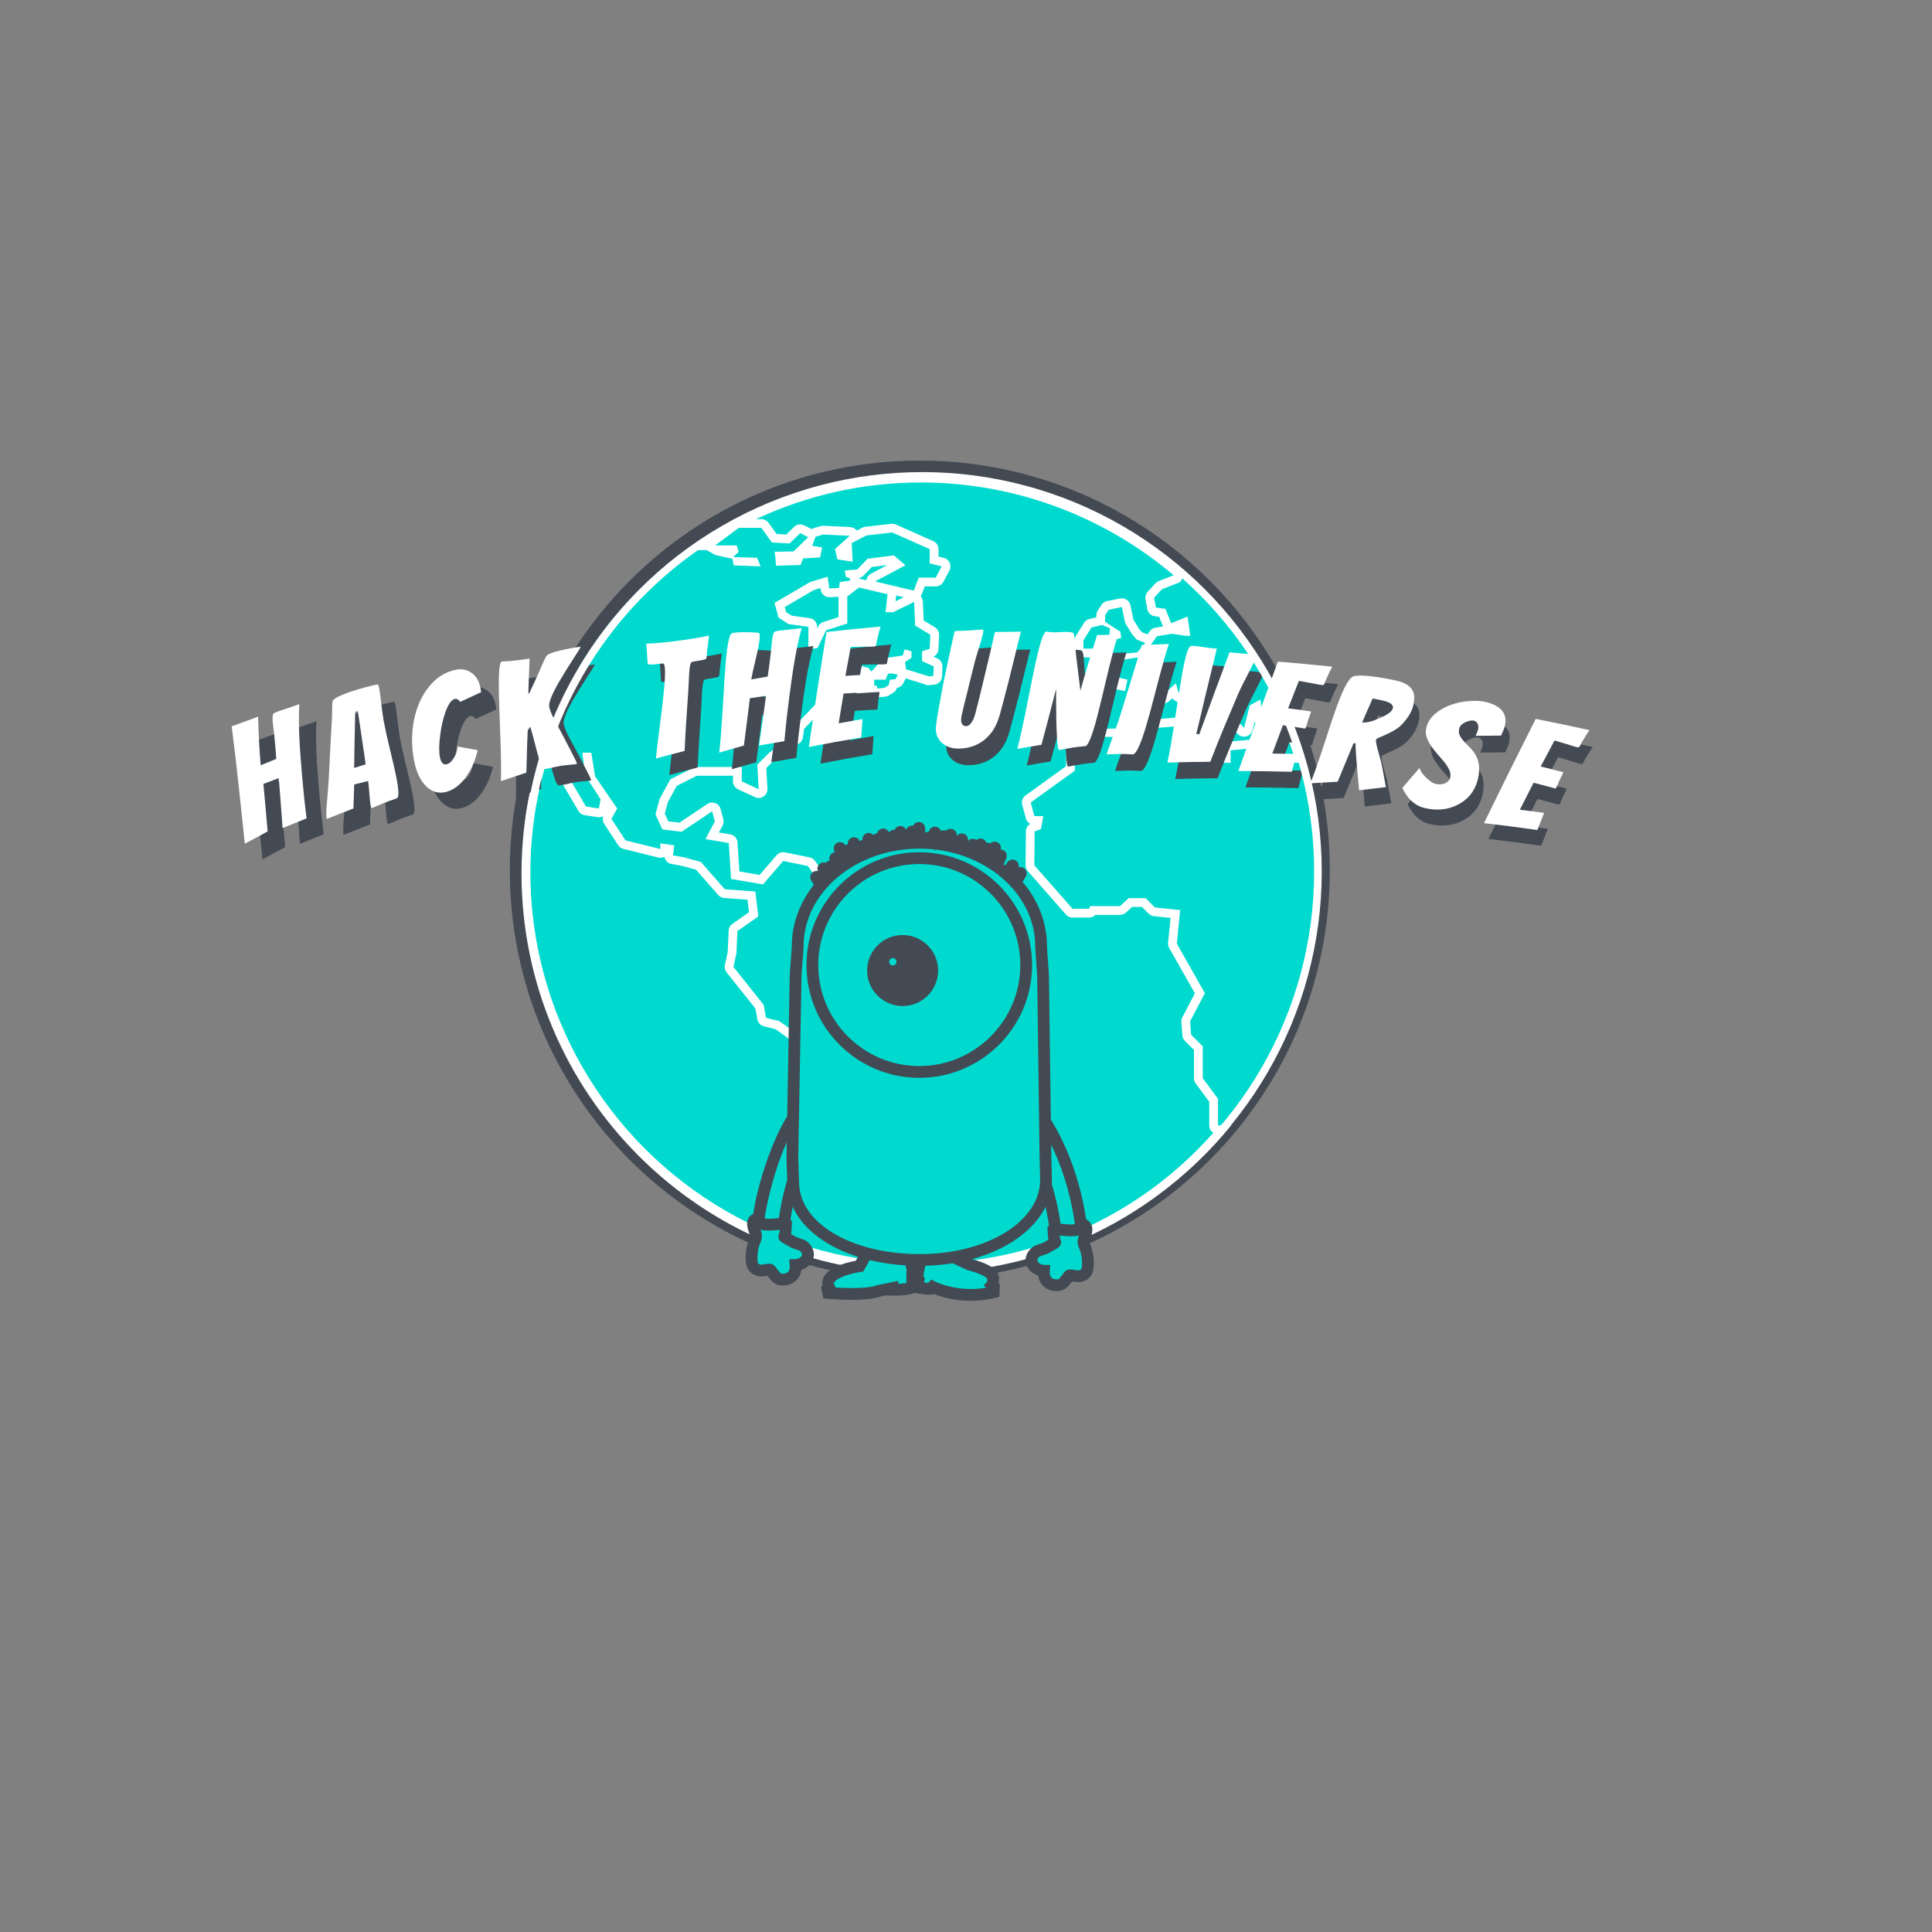 <?xml version="1.0" encoding="utf-8"?>
<!-- Generator: Adobe Illustrator 16.0.4, SVG Export Plug-In . SVG Version: 6.00 Build 0)  -->
<!DOCTYPE svg PUBLIC "-//W3C//DTD SVG 1.1//EN" "http://www.w3.org/Graphics/SVG/1.1/DTD/svg11.dtd">
<svg version="1.1" id="Calque_1" xmlns="http://www.w3.org/2000/svg" xmlns:xlink="http://www.w3.org/1999/xlink" x="0px" y="0px"
	 width="1024px" height="1024px" viewBox="0 0 1024 1024" enable-background="new 0 0 1024 1024" xml:space="preserve">
<rect x="0" y="0" width="1024" height="1024" fill="#808080" stroke="none"/>
<path fill="#00DACE" stroke="#434A54" stroke-width="7" stroke-miterlimit="10" d="M488.244,247.626c-0.259,0-0.518-0.01-0.776-0.01
	c-118.107,0-213.757,95.66-213.757,213.665c0,118.003,95.649,213.662,213.757,213.662c0.259,0,0.518-0.008,0.776-0.008
	c117.751-0.419,213.082-95.912,213.082-213.652C701.326,343.535,605.995,248.049,488.244,247.626z"/>
<g>
	<path fill="#FFFFFF" d="M488.253,255.722l0.147,0.002c0.108,0.002,0.216,0.004,0.316,0.004
		c48.833,0.108,96.022,17.542,133.334,49.178l-7.923,3.106c-0.655,0.257-1.243,0.66-1.72,1.177l-4.119,4.475
		c-0.984,1.069-1.411,2.539-1.151,3.969l0.944,5.211c0.357,1.972,1.94,3.491,3.925,3.768l2.374,0.33l2.027,5.056l-4.002,0.672
		c-1.219,0.205-2.305,0.886-3.019,1.895l-1.189,1.681l-2.932-1.142l-1.458-1.676l-3.073-4.967l-1.59-7.652
		c-0.454-2.189-2.384-3.697-4.537-3.697c-0.306,0-0.615,0.03-0.926,0.093l-6.954,1.409c-1.221,0.247-2.29,0.975-2.969,2.019
		l-1.94,2.985c-0.489,0.752-0.749,1.631-0.749,2.528v1.078l-3.613,0.836c-1.197,0.277-2.236,1.018-2.888,2.06l-4.237,6.778
		c-0.461,0.738-0.705,1.59-0.705,2.459v4.398c0,2.562,2.076,4.639,4.639,4.639h4.931c0.96,0,1.896-0.298,2.68-0.853l1.944-1.375
		c-0.114,1.291,0.316,2.57,1.189,3.53c0.879,0.966,2.125,1.518,3.432,1.518h1.172l-1.213,7.176
		c-0.091,0.538-0.085,1.071,0.005,1.582l-2.109-0.423c-0.301-0.06-0.606-0.09-0.912-0.09c-0.333,0-0.665,0.036-0.991,0.107
		l-9.984,2.185c-1.532,0.335-2.791,1.421-3.347,2.888l-2.105,5.554c-0.281,0.741-0.367,1.542-0.251,2.325l1.729,11.652
		c0.229,1.54,1.214,2.862,2.623,3.521l1.587,0.742l-7.195,3.998c-1.473,0.818-2.386,2.371-2.386,4.055v9.596l-21.499,15.508
		c-1.564,1.128-2.268,3.106-1.766,4.969l1.943,7.215c0.343,1.271,1.193,2.298,2.298,2.888c-1.392,0.814-2.279,2.31-2.294,3.961
		l-0.163,17.961c-0.011,1.141,0.399,2.245,1.152,3.103l20.238,23.053c0.881,1.003,2.151,1.579,3.486,1.579h8.804
		c1.281,0,2.473-0.526,3.329-1.408h13.052c1.168,0,2.292-0.44,3.149-1.233l3.233-2.99h5.244l3.56,3.568
		c0.753,0.755,1.743,1.227,2.804,1.337l8.794,0.915l-1.308,13.198c-0.095,0.953,0.108,1.912,0.58,2.745l13.622,24.033l-6.664,12.726
		c-0.402,0.77-0.581,1.635-0.516,2.5l0.53,7.048c0.083,1.111,0.564,2.155,1.354,2.941l4.812,4.786v15.006
		c0,0.995,0.32,1.964,0.913,2.764l7.164,9.66v12.549c0,1.663,0.874,3.121,2.188,3.94c-39.312,44.291-95.078,69.587-154.378,69.719
		c-0.12,0-0.237,0.002-0.354,0.005l-0.119,0.003c-114.253,0-207.205-92.951-207.205-207.203c0-22.796,3.663-45.052,10.905-66.36
		l5.532,2.66v13.84c0,0.825,0.22,1.635,0.637,2.347l8.445,14.4c0.706,1.204,1.917,2.026,3.295,2.238l6.862,1.057
		c0.239,0.037,0.477,0.055,0.712,0.055c0.799,0,1.564-0.207,2.234-0.577c-0.438,1.326-0.258,2.797,0.522,3.991l7.441,11.384
		c0.642,0.981,1.631,1.684,2.769,1.965l18.482,4.572c0.368,0.091,0.742,0.136,1.114,0.136c0.739,0,1.468-0.176,2.127-0.516
		c0.319,1.873,1.775,3.423,3.736,3.783l5.604,1.029l7.442,2.036l11.755,13.398c0.801,0.913,1.928,1.476,3.139,1.566l12.382,0.932
		l0.799,6.659l-8.801,6.152c-1.183,0.827-1.914,2.156-1.977,3.598l-0.502,11.397l-1.498,6.825c-0.3,1.366,0.032,2.794,0.904,3.887
		l15.279,19.155l1.033,5.71c0.318,1.761,1.621,3.182,3.347,3.651c3.395,0.923,5.196,1.357,6.228,1.562
		c1.553,1.012,5.831,4.146,9.885,7.191v33.95c0,2.078,1.382,3.903,3.383,4.466l0.347,0.098l-2.251,12.572
		c-0.227,1.266,0.083,2.569,0.854,3.599l6.334,8.456l-1.22,14.827c-0.077,0.932,0.13,1.864,0.592,2.676l9.777,17.172
		c0.258,0.452,0.589,0.858,0.981,1.2l12.546,10.95c0.822,0.718,1.871,1.122,2.962,1.144l12.6,0.239c0.03,0,0.059,0.001,0.089,0.001
		c2.038,0,3.842-1.333,4.437-3.289l1.233-4.051c0.541-1.775-0.029-3.701-1.448-4.897l-7.304-6.157l0.121-0.871l1.512-4.313
		c0.136-0.388,0.22-0.792,0.25-1.202l0.348-4.84c0.091-1.263-0.338-2.508-1.188-3.446c-0.849-0.938-2.045-1.489-3.311-1.524
		l-2.294-0.063l1.167-1.123c0.697-0.672,1.167-1.544,1.343-2.495l0.702-3.781c0.186-1.001,0.035-1.992-0.377-2.851
		c0.219-0.068,0.433-0.151,0.64-0.251l12.594-6.054c0.876-0.422,1.599-1.108,2.064-1.962l4.037-7.408l9.979-12.77l2.997-3.832
		c0.86-1.1,1.179-2.527,0.869-3.888l-2.604-11.445l1.758-3.054l9.376,0.28c0.046,0.002,0.093,0.003,0.139,0.003
		c1.044,0,2.059-0.353,2.879-1.002l8.174-6.471c0.979-0.776,1.605-1.915,1.734-3.159l2.507-24.154l8.232-10.468
		c0.436-0.555,0.739-1.201,0.889-1.89l1.597-7.401c0.503-2.334-0.847-4.668-3.12-5.396l-6.623-2.121l-4.565-7.489
		c-0.834-1.368-2.314-2.209-3.916-2.225l-17.822-0.172l-4.504-1.715l-6.734-2.565l-0.503-7.585
		c-0.046-0.703-0.252-1.386-0.603-1.998l-4.938-8.63c-0.815-1.424-2.321-2.312-3.962-2.334l-10.869-0.151l-6.408-10.03
		c-0.46-0.72-1.109-1.298-1.877-1.672l-6.862-3.345c-0.643-0.313-1.338-0.469-2.033-0.469c-0.784,0-1.566,0.199-2.27,0.593
		c-1.25,0.701-2.101,1.937-2.316,3.343l-5.983,0.354l-3.088-4.293c-0.682-0.948-1.697-1.604-2.841-1.837l-13.03-2.651
		c-0.308-0.063-0.618-0.093-0.925-0.093c-1.333,0-2.619,0.575-3.509,1.605l-9.021,10.436l-10.714-1.818l-0.989-15.383
		c-0.138-2.145-1.73-3.914-3.849-4.275l-6.019-1.027l1.945-3.673c0.546-1.031,0.683-2.229,0.385-3.357l-1.42-5.37
		c-0.383-1.449-1.443-2.623-2.845-3.153c-0.531-0.201-1.087-0.3-1.64-0.3c-0.906,0-1.806,0.266-2.58,0.783l-14.768,9.877
		l-5.902-0.719l-1.866-4.081l1.642-6.073l4.679-8.608l10.657-5.399l19.197-0.006l-0.027,2.934c-0.017,1.82,1.032,3.481,2.682,4.249
		l8.985,4.182c0.623,0.29,1.292,0.433,1.957,0.433c0.913,0,1.82-0.269,2.601-0.797c1.35-0.914,2.121-2.469,2.032-4.096
		l-0.602-10.962l4.676-4.707l12.663-8.315c1.108-0.728,1.852-1.895,2.044-3.206l0.668-4.562l11.513-11.979l12.682-7.018
		c0.229,0.659,0.606,1.265,1.112,1.768c0.873,0.867,2.05,1.349,3.27,1.349c0.128,0,0.256-0.005,0.385-0.016l4.406-0.367
		c1.089-0.091,2.073-0.555,2.82-1.27c0.748,0.508,1.647,0.8,2.6,0.8c0.129,0,0.26-0.006,0.391-0.017l3.716-0.311
		c0.732-0.061,1.439-0.295,2.063-0.684l2.32-1.443c0.945-0.588,1.643-1.493,1.974-2.544c1.465-0.256,2.729-1.202,3.381-2.557
		l1.18-2.45c0.003-0.006,0.005-0.012,0.008-0.017l7.345,2.269l2.273,0.698c0.693,0.409,1.498,0.642,2.348,0.642
		c0.131,0,0.264-0.006,0.397-0.017l2.71-0.229c2.34-0.198,4.163-2.114,4.245-4.461l0.178-5.098c0.065-1.875-1.005-3.605-2.712-4.383
		l-2.032-0.926c1.527-0.731,2.55-2.25,2.629-3.971l0.34-7.411c0.078-1.693-0.774-3.294-2.221-4.175l-4.376-2.665l-1.583-0.966
		l-0.427-10.018c-0.046-1.093-0.476-2.117-1.188-2.909c0.286-0.359,0.521-0.767,0.695-1.214l1.505-3.896h5.8
		c1.717,0,3.294-0.948,4.099-2.465l3.173-5.982c0.668-1.261,0.72-2.759,0.139-4.063c-0.581-1.303-1.73-2.267-3.114-2.612
		l-2.836-0.707v-3.943c0-1.834-1.081-3.497-2.758-4.241l-4.041-1.792l-15.838-7.017c-0.593-0.263-1.233-0.397-1.879-0.397
		c-0.177,0-0.354,0.01-0.531,0.03l-13.745,1.584c-0.566,0.065-1.115,0.234-1.62,0.499l-2.916,1.526
		c-0.813-1.099-2.088-1.804-3.5-1.874l-14.085-0.696c-0.076-0.003-0.153-0.005-0.229-0.005c-0.455,0-0.909,0.067-1.345,0.199
		l-4.045,1.226c-0.266,0.081-0.522,0.184-0.765,0.309l-3.926-1.958c-0.658-0.328-1.366-0.488-2.069-0.488
		c-1.183,0-2.35,0.452-3.236,1.313l-4.159,4.044l-5.112-0.288l-4.333-5.969c-0.873-1.203-2.269-1.914-3.754-1.914h-2.767
		C427.973,262.355,457.648,255.722,488.253,255.722 M470.237,299.499l-8.633,4.597c-1.334,0.71-2.214,2.01-2.415,3.459l-2.811-0.663
		c-0.353-0.083-0.709-0.124-1.065-0.124c-0.031,0-0.062,0-0.093,0.001c0.003-0.127,0.001-0.253-0.005-0.378
		c0.945-0.177,1.816-0.645,2.488-1.343l4.002-4.159c0.043-0.045,0.085-0.091,0.126-0.138c0.045-0.042,0.089-0.086,0.132-0.131
		l0.084-0.087L470.237,299.499 M434.843,311.693l0.132,0.888c0.34,2.283,2.301,3.956,4.585,3.956c0.082,0,0.165-0.002,0.247-0.006
		l4.624-0.244v10.831l-7.988,2.531c-1.221,0.387-2.228,1.261-2.781,2.416l-0.55,1.146v-0.977c0-2.316-1.709-4.278-4.003-4.595
		l-9.53-1.318l-2.931-1.91l-0.724-2.649l15.338-8.979L434.843,311.693 M475.01,315.606l4.009,0.945l-4.353,2.142L475.01,315.606
		 M638.123,363.801l1.493,1.482l-2.067-1.152l-0.117-0.33H638.123 M621.274,370.189c0.201,0.198,0.422,0.379,0.659,0.539
		l7.905,5.334c-0.96,0.393-1.78,1.105-2.302,2.047c-0.357,0.645-0.548,1.35-0.577,2.058c-0.194-0.025-0.392-0.038-0.59-0.038
		c-0.12,0-0.24,0.004-0.36,0.014l-22.008,1.716l7.636-9.926l3.979,0.817c0.31,0.063,0.622,0.095,0.933,0.095
		c1.139,0,2.251-0.42,3.112-1.199L621.274,370.189 M649.036,381.579l6.962,7.412c0.889,0.946,2.118,1.463,3.382,1.463
		c0.386,0,0.774-0.048,1.157-0.146c1.64-0.422,2.919-1.705,3.338-3.345l1.116-4.373c0.192,0.391,0.439,0.755,0.736,1.082
		l5.544,6.078c0.88,0.964,2.124,1.513,3.428,1.513c0.025,0,0.052,0,0.077,0l7.782-0.13c1.054,2.844,2.041,5.699,2.955,8.543h-10.593
		l-9.076-6.746c-0.804-0.597-1.774-0.916-2.768-0.916c-0.148,0-0.299,0.007-0.448,0.021l-10.823,1.05
		c-2.377,0.231-4.191,2.229-4.191,4.618v0.058c-0.415-0.264-0.87-0.461-1.349-0.583l-15.256-3.869v-5.784
		c0.646,0.718,1.503,1.22,2.455,1.429l4.596,1.007c0.328,0.072,0.661,0.107,0.993,0.107c0.611,0,1.22-0.121,1.789-0.359l5.365-2.243
		c1.748-0.731,2.876-2.451,2.85-4.345L649.036,381.579 M488.253,251.083c-46.483,0-89.488,15.086-124.464,40.567l10.683-0.084
		l4.76,2.634l8.968,1.937l0.7,3.522l14.264,0.53l-1.932-4.576l-12.672-0.354l2.987-2.812l-1.045-3.351h-11.458l12.504-9.329h11.971
		l5.627,7.752l9.347,0.526l5.619-5.465l4.238,2.114l-7.753,7.573c0,0-10.739,0.18-10.209,0.18c0.531,0,0.889,7.387,0.889,7.387
		l13.007-0.357l1.422-3.515l8.968-0.529l1.061-5.275l-5.281-0.891l1.765-4.748l4.045-1.226l14.085,0.696l-7.773,7.048l1.261,5.449
		l8.096,1.235l-0.531-9.855l7.742-4.053l13.745-1.584l15.838,7.017l4.039,1.792v7.567l6.352,1.584l-3.173,5.982h-7.218h-1.764
		l-2.651,6.864l-20.527-4.843l16.126-8.587l-6.15-5.226l-13.912,1.759l-1.218,1.257l-0.043-0.023l-0.226,0.302l-4.002,4.159
		l-6.61,0.558l0.53,3.299l2.303,0.955l-0.092,1.088l-5.378,0.77l-0.395,3.124l-5.153,0.271l-0.925-6.208l-9.249,2.813
		l-18.878,11.052l2.125,7.78l5.277,3.44l10.559,1.46v12.001l4.874-0.79l4.498-9.375l11.226-3.557v-14.393l6.242-4.713l15.1,3.561
		l-1.061,9.513h4.058l11.087-5.456l0.532,12.491l3.697,2.255l4.379,2.667l-0.34,7.411l-4.039,1.374v5.153l6.152,2.804l-0.178,5.098
		l-2.71,0.229c-0.008-0.084-0.019-0.138-0.019-0.138l-3.246-0.997l-8.528-2.634l-0.494-3.771h-0.019l3.439-2.366v-3.438
		l-3.699-0.927l-0.915,3.175l-6.487,1.001l-0.647-0.216v0.325l-2.248,0.342l-1.835-3.7l-2.124-0.927h-4.622l-2.105,1.717v3.829
		l3.955,1.317l3.903,0.548l-0.872,0.384l-3.561,3.947l-1.573-1.974l-3.437-0.91l-9.381,8.831l1.225,1.006l-13.855,7.667
		l-13.028,13.557l-0.883,6.033l-13.067,8.581l-6.471,6.514l0.715,13.022l-8.985-4.182l0.07-7.618l-24.988,0.008l-12.934,6.553
		l-5.629,10.357l-2.221,8.215l3.643,7.967l10.189,1.241l16.199-10.834l1.42,5.37l-4.944,9.339l12.338,2.106l1.225,19.045
		l16.909,2.869l10.73-12.413l13.03,2.651l4.579,6.365l12.494-0.737l0.351-3.695l6.862,3.345l7.753,12.137l13.368,0.186l4.938,8.63
		l0.7,10.555l9.515,3.624l5.281,2.01l18.652,0.18l5.465,8.965l8.27,2.648l-1.597,7.401l-9.062,11.522l-2.646,25.489l-8.174,6.471
		l-12.151-0.363l-4.039,7.015v0.062l2.997,13.171l-2.997,3.832l-10.215,13.072l-4.22,7.744l-12.594,6.054l-8.283,1.256l-0.342,3.514
		l5.811,1.667l-0.702,3.781l-5.207,5.015l3.166,3.978l6.258,0.174l-0.348,4.84l-1.666,4.752l-0.536,3.865l9.261,7.807l-1.233,4.051
		l-12.6-0.239l-12.546-10.95l-9.777-17.172l1.365-16.581l-7.39-9.864l2.993-16.716l-4.399-1.237v-36.261
		c0,0-12.321-9.339-13.022-9.339c-0.703,0-6.512-1.58-6.512-1.58l-1.241-6.862l-16.009-20.07l1.584-7.215l0.52-11.797l11.081-7.746
		l-1.585-13.208l-16.186-1.218l-12.674-14.446l-8.978-2.456l-5.799-1.065l0.692-5.279L350,447.002v2.991l-18.482-4.572
		l-7.441-11.384l3.032-5.516l-11.711-17.082l-2.013-12.497h-4.752l1.584,12.143l8.093,12.497l-0.879,4.939l-6.862-1.057l-8.445-14.4
		v-16.757l-8.798-4.23V380.02c-10.883,25.477-16.917,53.498-16.917,82.904c0,116.81,95.035,211.842,211.844,211.842
		c0.157,0,0.313-0.008,0.474-0.008c66.03-0.146,125.04-30.674,163.816-78.298h-6.988v-14.081l-8.076-10.892v-16.935l-6.18-6.146
		l-0.53-7.048l7.836-14.966l-14.868-26.232l1.764-17.792l-13.386-1.393l-4.919-4.93h-8.985l-4.566,4.223h-15.85l-0.531,1.408h-8.804
		l-20.238-23.053l0.163-17.961l3.343-1.228l1.242-6.87h-4.748l-1.943-7.215l23.424-16.897v-11.97l11.455-6.364l4.632,0.464h9.438
		l7.37-3.961l23.774-1.854v12.148l18.755,4.756l3.696,2.64h3.433v-6.612l10.823-1.05l10.309,7.662h16.892l1.183-1.083
		c-1.672-5.702-3.587-11.295-5.719-16.792l-11.042,0.185l-5.544-6.078l-1.06-9.767l-5.667,3.095l-3.049,11.942l-8.183-8.711
		l-0.335-8.236l-7.907-6.805l-2.92-2.899h-9.177l2.905,8.17l11.036,6.154l1.916,2.032l-2.387,1.194l0.09,6.473l-5.365,2.243
		l-4.596-1.007l-2.862-4.065l7.458,0.401l2.013-2.716l-16.538-11.159l-1.261-4.752l-6.718,6.076l-6.82-1.4l-10.369,13.479
		l-2.034,5.278l-6.627,0.606l-9.812,0.061l-5.864-2.743l-1.729-11.652l2.105-5.554l9.984-2.185l10.894,2.185l1.323-6.025
		l-4.626-1.093l1.586-9.381l10.952-1.715l7.661-10.822l7.917-1.329l7.143,1.06h2.625l-1.44-10.167l-8.687,3.505l-3.047-7.596
		l-5.038-0.701l-0.944-5.21l4.119-4.475l9.767-3.829l2.52-4.494c-37.234-32.801-86.013-52.802-139.381-52.92
		C488.566,251.088,488.41,251.083,488.253,251.083L488.253,251.083z M588.441,346.574l0.694-7.303l5.115-1.061l-0.43-3.431
		l-4.767-2.995l-3.346-2.285v-3.354l1.94-2.985l6.954-1.409l1.756,8.454l3.702,5.983l2.456,2.823l4.49,1.749l-4.221,5.027
		l-8.184,0.788H588.441L588.441,346.574z M574.266,343.754v-4.398l4.237-6.778l5.706-1.321l4.062,1.762l-0.37,4.574l-8.705,6.161
		H574.266L574.266,343.754z M463.333,363.384v-3.129h6.065l1.259-3.234l2.409-0.05l2.764,0.572l-1.18,2.45l-3.014,0.262
		l-0.612,2.913l-2.32,1.443l-3.716,0.311c-0.124-0.871-0.213-1.539-0.213-1.539H463.333L463.333,363.384z M454.772,365.776
		l0.236-3.062l1.977-2.458l2.643,2.078l-0.449,3.076L454.772,365.776L454.772,365.776z"/>
</g>
<g>
	<g>
		<path fill="#434A54" d="M139.17,455.467c-2.164-20.525-4.232-41.069-6.876-61.54c5.525-2.056,8.293-3.067,13.842-5.057
			c0.249,9.512,0.721,17.998,1.376,25.462c3.26-1.355,4.892-2.027,8.162-3.359c-0.291-4.021-0.617-7.933-0.982-11.734
			c-0.365-3.799-1.553-10.335-0.6-11.835c0.586-0.923,4.516-1.942,7.028-2.822c2.513-0.879,4.247-1.468,5.203-1.779
			c0.564-0.218,0.847-0.328,1.412-0.546c-0.652,12.66,0.431,25.266,1.492,37.858c0.608,7.22,1.382,14.58,2.332,22.056
			c-5.047,2.004-7.564,3.021-12.585,5.082c-0.223-3.417-0.455-6.632-0.697-9.644c-0.243-3.012-0.475-5.999-0.694-8.96
			c-0.219-2.96-0.415-5.498-0.597-7.614c-3.234,1.223-4.849,1.84-8.074,3.086c0.677,7.06,1.409,15.361,2.23,24.899
			C146.334,451.573,143.94,452.863,139.17,455.467z"/>
		<path fill="#434A54" d="M196.533,424.393c-0.182,5.032-0.266,7.546-0.419,12.575c-1.212,0.475-2.619,1.031-4.218,1.667
			c-1.604,0.638-3.194,1.263-4.771,1.873c-1.579,0.611-4.819,1.973-4.886,1.926c-1.027-0.725,0.608-14.403,0.878-19.802
			c0.27-5.397,0.502-9.835,0.679-13.308c0.176-3.471,0.354-6.917,0.533-10.33s0.367-6.716,0.558-9.904
			c0.191-3.187-0.161-7.889,0.487-8.732c2.862-3.724,23.062-8.654,23.607-8.342c0.956,0.547,1.713,11.78,3.01,19.063
			c2.383,13.379,9.456,36.259,7.316,40.199c-0.299,0.551-3.117,1.261-4.619,1.839c-1.504,0.58-3.058,1.201-4.652,1.865
			c-1.596,0.665-4.216,1.893-4.353,1.813c-0.935-0.543-1.252-9.997-1.807-14.21C200.938,423.299,199.469,423.661,196.533,424.393z
			 M196.497,415.753c2.419-0.769,3.629-1.149,6.053-1.904c-0.077-0.32-0.17-0.878-0.272-1.671c-0.103-0.791-0.209-1.729-0.355-2.75
			c-0.823-5.731-1.733-11.236-2.403-16.267c-0.447-2.906-0.67-4.357-1.114-7.264c-0.537,0.163-0.807,0.243-1.344,0.406
			C196.814,396.119,196.625,405.936,196.497,415.753z"/>
		<path fill="#434A54" d="M244.924,413.821c1.383-0.284,2.705-1.422,3.898-3.396c1.213-2.007,1.856-4.009,1.939-5.927
			c4.216,0.74,6.32,1.12,10.516,1.897c-1.43,6.135-3.818,11.266-7.167,15.392c-2.978,3.668-6.315,5.887-10.032,6.662
			c-3.499,0.73-6.689-0.217-9.532-2.854c-3.021-2.802-5.14-6.937-6.328-12.349s-1.601-10.798-1.209-16.161
			c0.392-5.362,1.523-10.336,3.406-14.915c1.882-4.577,4.484-8.499,7.8-11.748s7.268-5.323,11.827-6.201
			c2.941-0.566,5.709,0.004,8.118,1.731c2.408,1.727,3.939,4.432,4.583,7.939c0.077,0.421,0.117,0.631,0.194,1.052
			c0.06,0.324,0.093,0.681,0.107,1.068c-4.377,2.008-6.559,3.023-10.907,5.071c-0.943-1.213-1.886-1.73-2.827-1.546
			c-0.939,0.184-1.821,0.889-2.641,2.114c-0.822,1.226-1.568,2.746-2.235,4.558s-1.249,3.819-1.74,6.019
			c-0.491,2.199-0.848,4.411-1.117,6.57c-0.599,4.802-0.663,8.637-0.088,11.403C242.063,412.969,243.208,414.173,244.924,413.821z"
			/>
		<path fill="#434A54" d="M313.332,413.504c-0.231,0.42-5.45,0.64-8.349,1.084c-2.896,0.444-8.3,2.082-9.116,1.604
			c-2.088-1.223-4.575-14.18-7.035-22.114c-0.528,0.787-0.793,1.181-1.319,1.969c-0.115,1.744-0.207,3.872-0.273,6.385
			c-0.067,2.513-0.146,5.046-0.229,7.591c-0.084,2.545-0.165,5.27-0.236,8.175c-5.346,1.742-8.012,2.629-13.329,4.433
			c0.696-20.791-2.925-59.022,0.164-62.541c0.267-0.304,2.982-0.22,4.703-0.426c1.719-0.207,3.398-0.389,5.037-0.546
			c1.636-0.158,5.002-0.807,5.15-0.667c0.034,0.032-0.046,0.647-0.067,1.261c-0.021,0.615-0.047,1.371-0.082,2.264
			c-0.035,0.894-0.065,1.887-0.097,2.974c-0.032,1.088-0.092,2.544-0.182,4.364c-0.089,1.821-0.175,4.294-0.249,7.419
			c0.2-0.066,0.3-0.1,0.5-0.166c1.218-2.586,2.479-5.328,3.794-8.192c2.61-5.685,4.537-10.938,5.615-11.78
			c3.06-2.392,17.492-4.444,17.492-4.444c0.518,0.66-16.272,23.638-16.476,30.596c-0.103,3.521,4.431,10.573,6.956,15.546
			C308.227,403.266,313.536,413.133,313.332,413.504z"/>
		<path fill="#434A54" d="M350.409,361.333c-0.294-4.306-0.44-6.458-0.732-10.765c3.047-0.11,6.112-0.322,9.196-0.634
			c8.145-0.824,16.042-2.01,23.722-3.573c-0.237,1.836-0.355,2.753-0.589,4.589c-0.188,1.283-0.354,2.606-0.504,3.966
			c-0.149,1.361-0.151,3.189-0.448,3.545c-0.42,0.503-2.609,0.785-3.923,1.037s-3.476,0.466-3.845,0.878
			c-1.314,1.465-1.212,9.617-1.663,15.936c-0.724,10.158-1.407,20.333-1.866,30.511c-6.029,1.542-9.039,2.332-15.039,3.953
			c1.667-16.523,6.625-46.958,4.063-49.666c-0.274-0.29-2.791,0.067-4.167,0.267C353.235,361.578,351.834,361.563,350.409,361.333z"
			/>
		<path fill="#434A54" d="M387.902,407.686c2.517-20.712,2.576-58.768,6.374-62.387c1.246-1.188,14.243-0.678,14.574-0.301
			c1.646,1.867-3.521,19.677-4.138,24.335c3.441-0.619,5.164-0.923,8.612-1.518c0.575-3.989,1.09-7.878,1.546-11.668
			c0.456-3.788,0.691-10.425,1.94-11.685c0.762-0.769,4.783-0.921,7.403-1.238c2.62-0.316,4.426-0.521,5.418-0.618
			c0.594-0.092,0.89-0.137,1.484-0.228c-3.324,12.227-4.965,24.768-6.621,37.289c-0.949,7.18-1.77,14.534-2.442,22.039
			c-5.312,0.868-7.963,1.316-13.259,2.244c0.511-3.385,0.97-6.575,1.376-9.567c0.406-2.993,0.818-5.958,1.237-8.896
			c0.418-2.938,0.767-5.457,1.042-7.562c-3.39,0.495-5.083,0.75-8.468,1.27c-0.849,7.039-1.905,15.3-3.139,24.791
			C395.653,405.437,393.065,406.176,387.902,407.686z"/>
		<path fill="#434A54" d="M434.863,404.737c2.939-20.12,6.038-40.21,9.283-60.282c9.439-1.063,18.89-2.017,28.351-2.863
			c-0.4,1.266-0.737,2.492-1.018,3.673c-0.281,1.182-0.562,2.35-0.843,3.505s-0.421,2.828-0.666,3.052
			c-0.518,0.477-4.115,0.292-7.131,0.341c-2.401,0.039-3.601,0.062-6.001,0.112c-1.125,6.082-1.681,9.123-2.774,15.207
			c3.146-0.239,5.779-0.398,7.899-0.489c2.118-0.091,4.066-0.288,4.123-0.229c0.242,0.249-0.401,3.149-0.58,4.659
			c-0.179,1.512-0.236,4.262-0.658,4.659c-0.179,0.169-1.592,0.121-2.899,0.171c-1.307,0.051-2.671,0.115-4.09,0.199
			s-3.01,0.176-4.769,0.274c-1.041,6.249-1.553,9.373-2.562,15.624c4.993-0.926,7.493-1.375,12.503-2.248
			c-0.274,3.856-0.412,5.785-0.68,9.642C451.313,401.612,445.816,402.61,434.863,404.737z"/>
		<path fill="#434A54" d="M511.428,344.114c0.411-0.338,2.793-0.179,4.521-0.296c1.726-0.118,3.425-0.219,5.094-0.304
			c1.667-0.084,5.122-0.409,5.229-0.278c0.838,1.027-3.122,11.997-4.116,15.916s-1.781,7.052-2.37,9.393
			c-0.589,2.342-1.099,4.516-1.567,6.457c-0.993,4.115-1.706,6.839-2.024,8.092c-0.956,3.757-1.441,6.189-1.472,7.286
			s0.187,1.94,0.647,2.529s1.097,0.895,1.908,0.918s1.553-0.336,2.222-1.084c0.669-0.747,1.229-1.636,1.685-2.663
			s0.815-2.086,1.078-3.175c0.262-1.088,0.539-2.193,0.832-3.307c0.293-1.114,0.688-2.666,1.183-4.652
			c0.495-1.985,0.997-4.056,1.503-6.206c0.505-2.148,1.023-4.347,1.57-6.571c1.401-5.702,3.112-12.946,5.104-21.706
			c5.442-0.108,8.164-0.149,13.611-0.196c-0.22,0.846-0.327,1.268-0.547,2.114c-0.877,3.416-1.85,7.365-2.91,11.843
			s-2.013,8.347-2.853,11.602c-2.184,8.458-3.75,14.477-4.753,18.028c-1.003,3.553-2.292,6.421-3.865,8.606
			c-1.575,2.188-3.369,4.01-5.366,5.391c-3.778,2.613-8.164,3.833-13.042,3.707c-2.995-0.078-5.612-0.95-7.691-2.643
			c-2.401-1.956-3.592-4.645-3.54-7.881c0.003-0.219,0.008-0.438,0.011-0.659c0.003-0.218,0.083-0.958,0.244-2.217
			c0.161-1.257,0.52-3.519,1.083-6.773c0.562-3.252,1.178-6.646,1.841-10.174c0.663-3.526,1.375-7.065,2.135-10.617
			c0.76-3.551,1.459-6.78,2.106-9.669C510.308,348.708,511.128,344.361,511.428,344.114z"/>
		<path fill="#434A54" d="M561.137,344.479c1.016,0.065,1.524,0.098,2.54,0.165c1.166,0.077,8.586-0.765,9.827,0.361
			c1.055,0.957,1.033,7.743,1.442,11.167c1.172,9.801,2.327,19.083,2.327,19.083c0.027,0.001,0.681-2.423,1.084-3.876
			c0.403-1.453,0.841-2.975,1.314-4.559c0.474-1.583,0.95-3.223,1.439-4.878c0.774-2.621,2.41-7.921,4.901-15.86
			c4.416-0.123,6.629-0.175,11.051-0.257c-6.265,19.244-12.095,54.85-16.884,58.399c-0.183,0.135-3.001,0.212-6.986,0.838
			c-3.985,0.627-7.095,1.337-7.168,1.281c-1.736-1.326-1.475-32.109-1.475-32.109c-0.018-0.001-0.554,2.232-0.933,3.607
			c-0.379,1.376-0.762,2.85-1.152,4.416c-1.468,5.889-3.361,13.002-5.619,21.323c-5.075,0.832-7.608,1.26-12.661,2.146
			c5.426-20.304,10.703-58.312,14.943-61.454C559.33,344.122,560.611,344.445,561.137,344.479z"/>
		<path fill="#434A54" d="M623.643,350.751c-6.338,19.176-13.019,54.16-18.373,57.744c-0.466,0.312-4.264-0.201-8.135-0.086
			c-3.869,0.115-5.975,0.254-5.975,0.254c-0.411-0.414,4.666-12.927,6.923-20.253c3.81-12.367,7.696-24.73,11.379-37.145
			C615.127,351.026,617.964,350.924,623.643,350.751z"/>
		<path fill="#434A54" d="M622.892,412.893c4.444-20.221,7.928-57.875,11.989-60.955c1.042-0.79,8.477,0.917,12.528,1.133
			c0.566,0.011,0.852,0.015,1.418,0.026c-1.524,6.382-2.789,11.621-3.811,15.718c-1.021,4.096-1.831,7.423-2.434,9.97
			c-0.603,2.548-1.175,5.009-1.721,7.365c-0.932,4.019-1.893,7.939-2.851,11.741c0.638,0.084,0.956,0.127,1.594,0.212
			c5.205-14.366,10.493-28.696,15.864-43.001c1.631,0.178,3.238,0.326,4.82,0.446c1.58,0.12,3.189,0.264,4.826,0.426
			c1.635,0.163,4.552,0.275,4.579,0.322c0.638,1.085-6.874,14.033-9.689,20.63c-2.815,6.598-5.245,12.358-7.302,17.268
			c-2.057,4.912-4.515,11.018-7.345,18.32C636.355,412.578,631.862,412.653,622.892,412.893z"/>
		<path fill="#434A54" d="M660.094,417.341c6.766-19.175,13.68-38.292,20.738-57.361c9.505,0.775,19,1.667,28.484,2.664
			c-0.638,1.165-1.211,2.301-1.715,3.406c-0.504,1.105-1.006,2.198-1.503,3.276c-0.497,1.079-0.959,2.692-1.241,2.865
			c-0.603,0.37-4.115-0.507-7.095-1.042c-2.373-0.426-3.558-0.635-5.933-1.049c-2.278,5.751-3.411,8.628-5.659,14.387
			c3.143,0.372,5.77,0.725,7.874,1.044s4.061,0.502,4.105,0.571c0.189,0.291-0.998,3.013-1.465,4.46
			c-0.467,1.449-1.058,4.134-1.549,4.443c-0.21,0.132-1.59-0.189-2.887-0.393c-1.3-0.203-2.657-0.4-4.068-0.592
			c-1.416-0.192-3.001-0.41-4.752-0.653c-2.228,5.931-3.333,8.899-5.53,14.838c5.096,0.055,7.644,0.097,12.749,0.208
			c-1.012,3.731-1.515,5.596-2.521,9.329C678.785,417.497,669.439,417.363,660.094,417.341z"/>
		<path fill="#434A54" d="M723.393,427.445c-1.355-14.467-2.033-22.692-1.805-24.661c-0.463,0.04-0.689,0.06-1.152,0.1
			c-0.951,2.381-2.32,5.687-4.096,9.916c-1.776,4.23-3.172,7.616-4.193,10.152c-5.745,0.294-8.612,0.461-14.334,0.827
			c7.591-18.374,15.187-50.38,21.796-55.637c2.486-1.978,14.747-0.058,23.025,1.734c6.207,1.344,9.449,4.204,9.669,8.461
			c0.067,1.304-0.111,2.873-0.523,4.692s-1.256,3.694-2.524,5.628c-1.271,1.936-2.798,3.737-4.578,5.341
			c-3.645,3.285-11.745,5.756-12.329,6.746c-0.783,1.326,2.237,9.643,3.053,14.002s1.488,8.038,2.03,11.024
			C731.8,426.407,728.991,426.741,723.393,427.445z M734.268,380.037c-1.511-0.285-2.268-0.427-3.779-0.707
			c-2.222,5.018-3.324,7.528-5.522,12.554c2.299,0.249,5.434-0.544,9.415-2.316c4.093-1.822,6.36-3.54,6.723-5.202
			c0.338-1.553-1.046-2.801-4.12-3.665C736.088,380.448,735.179,380.229,734.268,380.037z"/>
		<path fill="#434A54" d="M784.459,398.895c0.554-0.99,0.981-2.069,1.283-3.238s0.237-2.193-0.2-3.07s-1.012-1.406-1.719-1.587
			s-1.442-0.198-2.202-0.051s-1.549,0.406-2.359,0.763c-1.884,0.83-3.011,1.949-3.362,3.359c-0.352,1.411-0.242,2.652,0.325,3.727
			c0.566,1.074,1.33,2.13,2.291,3.165c0.961,1.036,2.012,2.123,3.148,3.265c1.138,1.141,2.17,2.487,2.986,4.002
			c1.93,3.583,2.188,7.972,0.888,12.906c-1.566,5.941-5.133,10.242-10.581,12.975c-5.202,2.609-11.008,3.138-17.477,1.571
			c-4.784-1.159-8.575-4.643-11.445-10.482c3.6-4.204,5.41-6.3,9.06-10.478c0.422,1.679,1.627,3.391,3.503,5.147
			c1.897,1.776,3.391,2.85,4.49,3.119s2.047,0.391,2.841,0.36c0.794-0.029,1.548-0.185,2.258-0.458
			c1.607-0.618,2.59-1.599,2.931-2.957c0.34-1.356,0.209-2.705-0.396-4.043s-1.433-2.677-2.487-4.01
			c-1.054-1.333-2.223-2.706-3.503-4.118c-1.28-1.411-2.415-2.901-3.426-4.338c-2.391-3.398-3.413-6.587-2.724-9.525
			c0.689-2.937,2.21-5.427,4.577-7.458c2.366-2.031,5.119-3.616,8.26-4.745c3.139-1.128,6.455-1.81,9.941-2.038
			c3.482-0.228,6.348-0.048,8.572,0.527c2.227,0.575,3.986,1.234,5.287,1.973c1.299,0.738,2.387,1.62,3.189,2.632
			c1.771,2.234,2.197,5.077,1.312,8.36c-0.214,0.795-0.493,1.544-0.833,2.248c-0.341,0.704-0.687,1.491-1.041,2.36
			C792.482,398.781,789.805,398.81,784.459,398.895z"/>
		<path fill="#434A54" d="M788.862,444.662c8.903-18.286,17.947-36.498,27.134-54.644c9.418,1.854,18.811,3.829,28.182,5.906
			c-0.768,1.085-1.464,2.149-2.091,3.189c-0.628,1.041-1.251,2.07-1.87,3.086s-1.262,2.565-1.563,2.706
			c-0.646,0.301-4.056-0.976-6.978-1.849c-2.325-0.695-3.486-1.04-5.814-1.723c-2.92,5.456-4.376,8.187-7.267,13.654
			c3.103,0.729,5.688,1.379,7.758,1.939c2.068,0.559,4.005,0.964,4.042,1.038c0.155,0.311-1.336,2.881-1.964,4.266
			c-0.629,1.387-1.519,3.989-2.041,4.241c-0.225,0.108-1.569-0.371-2.844-0.721c-1.274-0.35-2.61-0.702-4.002-1.054
			s-2.953-0.751-4.677-1.193c-2.889,5.641-4.326,8.463-7.186,14.114c5.088,0.637,7.635,0.971,12.727,1.667
			c-1.428,3.593-2.144,5.388-3.566,8.982C807.53,446.95,798.203,445.749,788.862,444.662z"/>
	</g>
</g>
<circle fill="none" stroke="#FFFFFF" stroke-width="4.018" stroke-miterlimit="10" cx="488.778" cy="461.991" r="209.763"/>
<g>
	<g>
		<path fill="#FFFFFF" d="M129.753,447.195c-2.188-20.75-4.275-41.519-6.954-62.212c5.585-2.078,8.384-3.099,13.994-5.11
			c0.252,9.615,0.729,18.193,1.391,25.738c3.295-1.37,4.945-2.048,8.251-3.395c-0.294-4.065-0.624-8.018-0.992-11.86
			c-0.369-3.841-1.567-10.449-0.605-11.965c0.592-0.933,4.563-1.964,7.103-2.854c2.54-0.889,4.293-1.484,5.26-1.8
			c0.571-0.221,0.857-0.329,1.428-0.549c-0.657,12.797,0.435,25.542,1.509,38.267c0.616,7.297,1.393,14.741,2.355,22.298
			c-5.102,2.026-7.647,3.054-12.723,5.138c-0.227-3.455-0.46-6.706-0.705-9.75s-0.478-6.063-0.699-9.058
			c-0.221-2.993-0.422-5.558-0.605-7.698c-3.27,1.236-4.901,1.862-8.162,3.122c0.684,7.136,1.425,15.528,2.257,25.17
			C136.997,443.258,134.576,444.562,129.753,447.195z"/>
		<path fill="#FFFFFF" d="M187.739,415.78c-0.184,5.087-0.268,7.63-0.423,12.714c-1.225,0.48-2.646,1.043-4.265,1.687
			c-1.62,0.644-3.229,1.276-4.824,1.893c-1.596,0.618-4.868,1.993-4.936,1.946c-1.038-0.732,0.614-14.559,0.887-20.018
			c0.273-5.458,0.507-9.943,0.686-13.454c0.179-3.51,0.359-6.992,0.54-10.443c0.181-3.45,0.37-6.787,0.563-10.01
			c0.194-3.223-0.164-7.975,0.493-8.829c2.896-3.766,23.311-8.748,23.862-8.433c0.966,0.553,1.731,11.908,3.043,19.272
			c2.41,13.527,9.56,36.654,7.396,40.637c-0.303,0.557-3.149,1.273-4.669,1.858c-1.52,0.586-3.086,1.213-4.699,1.885
			c-1.614,0.672-4.267,1.915-4.404,1.835c-0.944-0.549-1.264-10.107-1.824-14.366C192.194,414.676,190.707,415.041,187.739,415.78z
			 M187.704,407.045c2.446-0.777,3.669-1.161,6.12-1.925c-0.078-0.323-0.169-0.886-0.274-1.688c-0.104-0.802-0.211-1.747-0.36-2.779
			c-0.834-5.795-1.752-11.359-2.43-16.444c-0.452-2.937-0.677-4.405-1.126-7.343c-0.543,0.165-0.816,0.247-1.359,0.412
			C188.025,387.2,187.832,397.122,187.704,407.045z"/>
		<path fill="#FFFFFF" d="M236.66,405.094c1.398-0.287,2.733-1.437,3.94-3.433c1.227-2.029,1.876-4.052,1.961-5.991
			c4.263,0.748,6.39,1.131,10.632,1.917c-1.446,6.202-3.862,11.392-7.248,15.562c-3.011,3.709-6.383,5.952-10.141,6.735
			c-3.537,0.738-6.762-0.221-9.636-2.887c-3.054-2.833-5.197-7.011-6.398-12.483c-1.201-5.471-1.617-10.917-1.22-16.338
			c0.396-5.42,1.538-10.449,3.441-15.076c1.904-4.626,4.534-8.592,7.886-11.877c3.352-3.284,7.348-5.379,11.956-6.267
			c2.975-0.573,5.773,0.002,8.208,1.748c2.434,1.745,3.982,4.481,4.633,8.027c0.078,0.425,0.117,0.638,0.195,1.063
			c0.06,0.328,0.096,0.689,0.109,1.08c-4.425,2.03-6.631,3.056-11.027,5.127c-0.954-1.227-1.907-1.749-2.857-1.562
			c-0.951,0.186-1.842,0.899-2.672,2.137c-0.83,1.239-1.585,2.776-2.259,4.607c-0.674,1.833-1.261,3.862-1.758,6.085
			c-0.498,2.224-0.858,4.456-1.13,6.639c-0.605,4.854-0.67,8.733-0.09,11.529C233.767,404.233,234.924,405.45,236.66,405.094z"/>
		<path fill="#FFFFFF" d="M305.814,404.775c-0.234,0.425-5.51,0.646-8.439,1.096s-8.391,2.103-9.215,1.62
			c-2.111-1.236-4.625-14.335-7.112-22.356c-0.534,0.796-0.801,1.194-1.333,1.991c-0.116,1.763-0.21,3.913-0.278,6.455
			s-0.143,5.101-0.229,7.672c-0.085,2.573-0.169,5.331-0.241,8.268c-5.404,1.761-8.1,2.657-13.476,4.48
			c0.706-21.018-2.958-59.664,0.166-63.223c0.27-0.307,3.016-0.222,4.755-0.431c1.738-0.208,3.436-0.393,5.092-0.553
			c1.653-0.159,5.053-0.818,5.204-0.674c0.034,0.033-0.046,0.655-0.065,1.275c-0.02,0.621-0.049,1.384-0.083,2.288
			c-0.034,0.904-0.067,1.906-0.099,3.005s-0.093,2.575-0.182,4.413c-0.089,1.84-0.174,4.34-0.251,7.499
			c0.203-0.067,0.304-0.1,0.506-0.167c1.231-2.615,2.503-5.386,3.832-8.28c2.639-5.747,4.588-11.059,5.677-11.91
			c3.092-2.417,17.684-4.491,17.684-4.491c0.524,0.667-16.447,23.895-16.654,30.929c-0.105,3.559,4.48,10.688,7.031,15.716
			C300.653,394.424,306.021,404.399,305.814,404.775z"/>
		<path fill="#FFFFFF" d="M343.297,352.031c-0.299-4.352-0.447-6.526-0.743-10.878c3.082-0.112,6.179-0.328,9.297-0.644
			c8.234-0.833,16.218-2.032,23.983-3.611c-0.24,1.856-0.359,2.784-0.597,4.64c-0.19,1.296-0.36,2.632-0.511,4.007
			c-0.151,1.376-0.151,3.224-0.452,3.584c-0.425,0.509-2.637,0.795-3.964,1.049c-1.33,0.254-3.517,0.471-3.89,0.888
			c-1.329,1.481-1.221,9.722-1.677,16.108c-0.732,10.267-1.421,20.557-1.891,30.847c-6.096,1.56-9.138,2.359-15.204,3.998
			c1.686-16.705,6.698-47.478,4.109-50.211c-0.277-0.293-2.819,0.069-4.212,0.271C346.153,352.281,344.737,352.265,343.297,352.031z
			"/>
		<path fill="#FFFFFF" d="M381.199,398.894c2.546-20.939,2.604-59.409,6.445-63.069c1.261-1.201,14.396-0.686,14.731-0.306
			c1.663,1.887-3.56,19.89-4.183,24.599c3.479-0.625,5.221-0.932,8.707-1.532c0.581-4.033,1.104-7.963,1.564-11.794
			c0.461-3.83,0.7-10.539,1.962-11.812c0.771-0.777,4.836-0.934,7.484-1.254c2.649-0.32,4.472-0.522,5.476-0.622
			c0.6-0.092,0.901-0.139,1.501-0.231c-3.362,12.36-5.021,25.035-6.694,37.692c-0.959,7.259-1.79,14.695-2.469,22.282
			c-5.37,0.877-8.051,1.33-13.405,2.268c0.517-3.422,0.982-6.646,1.393-9.672c0.412-3.026,0.827-6.024,1.25-8.994
			c0.423-2.969,0.775-5.517,1.054-7.646c-3.427,0.501-5.138,0.757-8.56,1.282c-0.857,7.115-1.927,15.47-3.174,25.064
			C389.035,396.619,386.419,397.367,381.199,398.894z"/>
		<path fill="#FFFFFF" d="M428.672,395.91c2.975-20.338,6.102-40.647,9.388-60.938c9.542-1.074,19.096-2.042,28.66-2.895
			c-0.404,1.28-0.748,2.517-1.032,3.711c-0.284,1.196-0.565,2.376-0.848,3.544s-0.428,2.858-0.674,3.085
			c-0.522,0.482-4.16,0.296-7.208,0.346c-2.427,0.039-3.642,0.061-6.068,0.112c-1.138,6.148-1.698,9.223-2.804,15.373
			c3.18-0.242,5.842-0.403,7.983-0.495c2.142-0.091,4.109-0.291,4.167-0.231c0.245,0.252-0.405,3.18-0.585,4.708
			c-0.181,1.529-0.239,4.31-0.665,4.711c-0.182,0.171-1.609,0.122-2.929,0.172c-1.321,0.051-2.701,0.118-4.135,0.202
			c-1.436,0.085-3.043,0.177-4.821,0.275c-1.052,6.317-1.569,9.477-2.59,15.796c5.047-0.936,7.576-1.392,12.641-2.274
			c-0.277,3.898-0.414,5.848-0.686,9.746C447.181,392.433,437.916,394.117,428.672,395.91z"/>
		<path fill="#FFFFFF" d="M506.074,334.628c0.416-0.342,2.824-0.181,4.569-0.299c1.746-0.119,3.464-0.222,5.15-0.308
			c1.688-0.085,5.177-0.415,5.285-0.282c0.847,1.038-3.157,12.128-4.162,16.091s-1.804,7.128-2.397,9.495
			c-0.596,2.368-1.107,4.562-1.581,6.525c-1.003,4.159-1.725,6.914-2.046,8.18c-0.964,3.8-1.458,6.257-1.489,7.366
			c-0.03,1.109,0.187,1.961,0.653,2.556c0.465,0.596,1.108,0.904,1.93,0.929c0.821,0.024,1.568-0.339,2.244-1.096
			c0.675-0.755,1.246-1.653,1.707-2.692c0.461-1.039,0.824-2.108,1.089-3.21c0.265-1.101,0.543-2.217,0.839-3.344
			c0.296-1.126,0.696-2.694,1.197-4.703c0.501-2.008,1.005-4.097,1.517-6.271c0.512-2.173,1.037-4.394,1.59-6.643
			c1.417-5.764,3.146-13.09,5.161-21.945c5.501-0.109,8.252-0.147,13.758-0.195c-0.222,0.855-0.332,1.282-0.554,2.137
			c-0.887,3.453-1.869,7.443-2.941,11.971c-1.073,4.528-2.035,8.439-2.884,11.729c-2.207,8.551-3.789,14.634-4.804,18.224
			c-1.015,3.592-2.318,6.491-3.909,8.701c-1.592,2.21-3.404,4.053-5.423,5.449c-3.818,2.641-8.254,3.875-13.187,3.747
			c-3.026-0.079-5.67-0.96-7.772-2.672c-2.428-1.978-3.635-4.695-3.582-7.968c0.003-0.221,0.009-0.444,0.012-0.666
			c0.003-0.221,0.087-0.968,0.25-2.241c0.163-1.271,0.525-3.556,1.096-6.847c0.57-3.29,1.188-6.718,1.858-10.283
			s1.388-7.145,2.157-10.735c0.769-3.589,1.475-6.854,2.128-9.773C504.941,339.271,505.771,334.878,506.074,334.628z"/>
		<path fill="#FFFFFF" d="M556.322,334.997c1.026,0.066,1.538,0.099,2.564,0.167c1.181,0.078,8.685-0.774,9.939,0.364
			c1.066,0.967,1.041,7.829,1.455,11.289c1.185,9.907,2.354,19.289,2.354,19.289c0.028,0.001,0.685-2.45,1.093-3.919
			c0.407-1.469,0.853-3.005,1.332-4.608c0.479-1.602,0.959-3.259,1.454-4.933c0.784-2.65,2.438-8.007,4.957-16.032
			c4.464-0.124,6.698-0.175,11.169-0.258c-6.33,19.452-12.229,55.448-17.066,59.035c-0.185,0.137-3.03,0.216-7.06,0.849
			s-7.17,1.352-7.244,1.295c-1.757-1.341-1.498-32.462-1.498-32.462c-0.018-0.001-0.559,2.257-0.941,3.647
			c-0.383,1.391-0.771,2.883-1.167,4.466c-1.486,5.955-3.396,13.141-5.678,21.553c-5.13,0.84-7.689,1.275-12.797,2.171
			c5.479-20.525,10.814-58.942,15.102-62.123C554.494,334.635,555.791,334.963,556.322,334.997z"/>
		<path fill="#FFFFFF" d="M619.509,341.336c-6.414,19.382-13.166,54.757-18.568,58.376c-0.471,0.315-4.312-0.204-8.225-0.088
			c-3.911,0.116-6.044,0.256-6.044,0.256c-0.416-0.419,4.719-13.069,6.999-20.473c3.85-12.501,7.777-25.002,11.505-37.552
			C610.903,341.614,613.768,341.51,619.509,341.336z"/>
		<path fill="#FFFFFF" d="M618.752,404.157c4.494-20.442,8.012-58.508,12.119-61.622c1.054-0.799,8.566,0.927,12.663,1.146
			c0.572,0.011,0.86,0.015,1.433,0.026c-1.539,6.451-2.819,11.748-3.851,15.89c-1.032,4.142-1.848,7.502-2.457,10.077
			c-0.609,2.577-1.189,5.062-1.742,7.446c-0.943,4.065-1.91,8.026-2.88,11.87c0.645,0.085,0.968,0.129,1.612,0.215
			c5.262-14.522,10.606-29.01,16.036-43.471c1.648,0.18,3.273,0.329,4.871,0.451s3.226,0.264,4.879,0.429s4.602,0.279,4.629,0.326
			c0.645,1.097-6.95,14.186-9.795,20.855c-2.846,6.671-5.3,12.493-7.379,17.458c-2.08,4.967-4.562,11.139-7.421,18.521
			C632.367,403.839,627.821,403.915,618.752,404.157z"/>
		<path fill="#FFFFFF" d="M656.358,408.655c6.841-19.385,13.829-38.712,20.964-57.99c9.607,0.784,19.206,1.683,28.793,2.691
			c-0.645,1.178-1.219,2.326-1.729,3.443c-0.51,1.119-1.016,2.222-1.519,3.312s-0.973,2.721-1.258,2.896
			c-0.608,0.374-4.159-0.514-7.172-1.054c-2.399-0.43-3.598-0.64-5.998-1.059c-2.304,5.813-3.449,8.722-5.722,14.544
			c3.179,0.376,5.833,0.732,7.961,1.055c2.128,0.324,4.105,0.51,4.15,0.58c0.191,0.295-1.011,3.042-1.482,4.507
			c-0.472,1.465-1.065,4.18-1.562,4.492c-0.212,0.133-1.61-0.191-2.921-0.396c-1.312-0.205-2.684-0.404-4.113-0.599
			c-1.431-0.193-3.031-0.413-4.802-0.659c-2.252,5.996-3.37,8.995-5.591,14.999c5.15,0.055,7.729,0.096,12.89,0.208
			c-1.022,3.772-1.533,5.66-2.551,9.434C675.254,408.811,665.807,408.675,656.358,408.655z"/>
		<path fill="#FFFFFF" d="M720.35,418.868c-1.369-14.626-2.055-22.941-1.823-24.932c-0.467,0.04-0.7,0.062-1.167,0.103
			c-0.963,2.408-2.344,5.748-4.139,10.024c-1.796,4.277-3.204,7.7-4.236,10.264c-5.809,0.298-8.708,0.465-14.492,0.836
			c7.671-18.579,15.343-50.93,22.032-56.248c2.517-2,14.908-0.058,23.276,1.753c6.275,1.358,9.547,4.247,9.771,8.553
			c0.068,1.319-0.111,2.904-0.527,4.743c-0.417,1.839-1.269,3.736-2.552,5.692c-1.284,1.957-2.828,3.777-4.628,5.399
			c-3.684,3.32-11.871,5.818-12.462,6.818c-0.792,1.34,2.26,9.748,3.084,14.156c0.824,4.409,1.504,8.125,2.054,11.145
			C728.849,417.818,726.011,418.156,720.35,418.868z M731.343,370.94c-1.527-0.289-2.293-0.432-3.821-0.716
			c-2.245,5.073-3.361,7.612-5.582,12.692c2.323,0.252,5.492-0.552,9.516-2.343c4.139-1.842,6.435-3.578,6.801-5.258
			c0.342-1.571-1.058-2.834-4.165-3.707C733.187,371.355,732.264,371.135,731.343,370.94z"/>
		<path fill="#FFFFFF" d="M782.082,390.004c0.561-1,0.993-2.093,1.298-3.275c0.305-1.181,0.237-2.215-0.205-3.102
			s-1.025-1.422-1.739-1.604c-0.717-0.183-1.456-0.199-2.225-0.051c-0.768,0.149-1.565,0.41-2.385,0.771
			c-1.904,0.838-3.043,1.969-3.398,3.395c-0.355,1.427-0.247,2.681,0.327,3.768c0.573,1.087,1.349,2.154,2.319,3.201
			c0.971,1.047,2.032,2.146,3.183,3.3c1.15,1.153,2.195,2.513,3.02,4.044c1.95,3.621,2.209,8.06,0.895,13.047
			c-1.583,6.007-5.185,10.354-10.693,13.118c-5.259,2.638-11.13,3.173-17.669,1.588c-4.837-1.172-8.67-4.692-11.57-10.596
			c3.64-4.25,5.472-6.369,9.161-10.593c0.426,1.696,1.644,3.427,3.54,5.203c1.915,1.793,3.426,2.882,4.538,3.154
			c1.11,0.271,2.067,0.394,2.871,0.363c0.803-0.029,1.562-0.186,2.282-0.462c1.625-0.625,2.625-1.619,2.969-2.99
			s0.208-2.736-0.404-4.089c-0.613-1.354-1.452-2.706-2.518-4.052c-1.066-1.348-2.246-2.737-3.539-4.163
			c-1.295-1.427-2.442-2.932-3.466-4.386c-2.418-3.435-3.449-6.658-2.752-9.628c0.696-2.969,2.233-5.485,4.628-7.54
			c2.394-2.054,5.177-3.655,8.351-4.797c3.172-1.141,6.524-1.83,10.048-2.061c3.522-0.231,6.417-0.048,8.666,0.533
			c2.25,0.581,4.033,1.248,5.347,1.995c1.312,0.746,2.411,1.637,3.222,2.659c1.792,2.26,2.223,5.132,1.328,8.452
			c-0.217,0.803-0.499,1.562-0.842,2.273c-0.345,0.712-0.697,1.506-1.055,2.386C790.19,389.89,787.486,389.918,782.082,390.004z"/>
		<path fill="#FFFFFF" d="M786.537,436.273c9.001-18.487,18.142-36.899,27.429-55.244c9.52,1.877,19.016,3.875,28.489,5.973
			c-0.776,1.097-1.48,2.172-2.115,3.225c-0.635,1.053-1.266,2.091-1.891,3.118s-1.278,2.593-1.582,2.735
			c-0.652,0.305-4.1-0.987-7.052-1.869c-2.351-0.703-3.526-1.051-5.88-1.741c-2.951,5.515-4.421,8.275-7.343,13.802
			c3.136,0.738,5.75,1.396,7.842,1.961c2.092,0.566,4.05,0.975,4.087,1.049c0.157,0.314-1.352,2.91-1.986,4.311
			c-0.636,1.402-1.535,4.034-2.063,4.288c-0.228,0.109-1.586-0.375-2.874-0.729c-1.289-0.354-2.641-0.71-4.048-1.067
			c-1.409-0.356-2.986-0.757-4.729-1.205c-2.92,5.702-4.372,8.555-7.263,14.269c5.143,0.644,7.718,0.98,12.865,1.683
			c-1.443,3.632-2.163,5.449-3.602,9.083C805.409,438.587,795.98,437.37,786.537,436.273z"/>
	</g>
</g>
<path fill="#00DACE" d="M576.232,663.375l0.008-0.002c-0.48-2.555-0.97-3.721-1.261-4.418l-0.274-0.686
	c-0.315-0.801-0.51-1.287-0.419-1.918c0.05-0.344,0.185-0.715,0.328-1.109c0.063-0.174,0.125-0.352,0.182-0.525l0.194-0.586
	c0.671-2,1.426-4.271,0.396-5.926c-0.494-0.793-1.345-1.33-2.53-1.602c-0.506-3.58-1.163-7.238-1.935-10.773l-0.039-0.184
	c-2.121-9.762-5.184-19.17-9.12-28.025c-3.196-7.148-6.099-11.994-7.515-14.186l-0.129-0.248l-1.007-75.385
	c0-1.383-0.269-4.931-0.529-8.366c-0.247-3.253-0.502-6.618-0.502-7.831c0-12.239-4.606-23.812-13.334-33.509
	c0.895-1.596,1.697-2.951,2.497-4.221c0.193-0.311,0.209-0.686,0.031-0.996c-0.334-0.612-1.321-0.67-1.723-0.069
	c-0.796,1.203-1.574,2.422-2.343,3.645c-0.837-0.86-1.712-1.708-2.617-2.524c0.867-1.325,1.711-2.671,2.53-4.02
	c0.189-0.309,0.202-0.684,0.023-0.992c-0.339-0.624-1.337-0.657-1.718-0.061c-0.824,1.284-1.691,2.526-2.476,3.629
	c-1.319-1.12-2.665-2.173-4.023-3.14c0.632-1.467,1.289-3.075,1.997-4.898l0.144-0.551l-0.24-0.348
	c-0.411-0.601-1.484-0.49-1.771,0.195c-0.649,1.562-1.351,3.083-1.956,4.357c-0.525-0.359-1.072-0.684-1.611-1.023
	c0.767-2.384,1.551-4.597,2.383-6.742l0.136-0.553l-0.239-0.35c-0.408-0.595-1.479-0.492-1.773,0.205
	c-0.867,2.132-1.67,4.237-2.42,6.292c-0.516-0.298-1.025-0.603-1.547-0.885c0.745-1.334,1.479-2.681,2.179-4.036
	c0.17-0.313,0.158-0.676-0.025-0.979c-0.372-0.62-1.379-0.608-1.723,0.025c-0.771,1.406-1.602,2.775-2.35,3.988
	c-0.45-0.227-0.898-0.438-1.352-0.657c0.556-1.723,1.099-3.271,1.655-4.712l0.139-0.551l-0.241-0.348
	c-0.408-0.599-1.493-0.484-1.77,0.201c-0.643,1.578-1.227,3.062-1.767,4.518c-0.46-0.201-0.926-0.396-1.392-0.587
	c0.348-1.028,0.685-2.063,1.013-3.101l0.099-0.548l-0.239-0.327c-0.439-0.603-1.518-0.446-1.765,0.272
	c-0.336,0.989-0.693,1.967-1.062,2.939c-1.136-0.423-2.286-0.809-3.443-1.178c0.176-1.271,0.392-2.596,0.674-4.069
	c0.053-0.292-0.022-0.601-0.21-0.829c-0.489-0.585-1.57-0.348-1.744,0.406c-0.276,1.286-0.531,2.574-0.776,3.866
	c-1.185-0.338-2.374-0.65-3.573-0.925c0.081-1.868,0.197-3.255,0.391-5.072c0.032-0.283-0.055-0.552-0.238-0.755l-0.376-0.32h-0.355
	c-0.518,0-0.95,0.386-1.015,0.888l-0.121,0.928c-0.17,1.324-0.326,2.536-0.46,3.866c-0.218-0.042-0.437-0.097-0.66-0.135
	c-0.027-1.062-0.075-1.912-0.134-2.988l-0.05-0.857c-0.031-0.537-0.464-0.944-1.005-0.944c-0.271,0-0.538,0.108-0.72,0.302
	l-0.284,0.374l0.016,0.342c0.033,1.203,0.037,2.268,0.021,3.39c-0.713-0.11-1.438-0.21-2.163-0.303
	c-0.236-1.524-0.429-3.188-0.601-5.062c-0.045-0.525-0.479-0.917-1.011-0.917c-0.272,0-0.538,0.111-0.722,0.307l-0.282,0.389
	l0.023,0.35c0.099,1.452,0.22,3.017,0.388,4.686c-0.392-0.039-0.776-0.051-1.164-0.087c-0.164-0.756-0.338-1.509-0.51-2.262
	c-0.172-0.744-1.268-0.976-1.75-0.383c-0.189,0.235-0.259,0.545-0.197,0.834c0.12,0.549,0.22,1.105,0.322,1.653
	c-1.035-0.06-2.064-0.089-3.08-0.107c-0.021-0.134-0.047-0.278-0.061-0.408c-0.218-2.282-0.358-4.409-0.421-6.485
	c-0.017-0.546-0.453-0.972-1.002-0.972c-0.265,0-0.525,0.106-0.715,0.294l-0.284,0.369l0.002,0.338
	c0.027,2.28,0.097,4.492,0.221,6.578c0.002,0.085,0.004,0.186,0.008,0.274c-0.576,0.008-1.155,0.032-1.73,0.054
	c0-1.503-0.025-3.088-0.083-4.97c-0.025-0.54-0.466-0.961-1.011-0.961c-0.263,0-0.521,0.107-0.704,0.293l-0.292,0.371l0.008,0.338
	c0.014,1.73-0.051,3.471-0.114,4.948c0,0.027-0.002,0.056-0.006,0.083c-1.108,0.075-2.215,0.16-3.341,0.284
	c-0.251-1.611-0.456-3.332-0.626-5.227c-0.05-0.52-0.484-0.911-1.012-0.911c-0.278,0-0.541,0.113-0.725,0.312l-0.284,0.384
	l0.029,0.348c0.124,1.823,0.278,3.62,0.462,5.349c-0.561,0.079-1.116,0.164-1.675,0.253c-0.01-1.244-0.041-2.489-0.083-3.735
	c-0.018-0.539-0.458-0.964-1-0.964c-0.267,0-0.525,0.108-0.709,0.294l-0.286,0.372v0.336c0.014,1.414-0.027,2.834-0.075,4.093
	c-0.666,0.126-1.335,0.278-2.001,0.429c-0.062-0.154-0.133-0.318-0.18-0.463c-0.612-1.795-1.12-3.423-1.549-4.981
	c-0.203-0.737-1.288-0.937-1.756-0.338c-0.184,0.241-0.251,0.553-0.178,0.85c0.429,1.711,0.877,3.417,1.367,5.116
	c0.033,0.103,0.062,0.228,0.091,0.344c-0.54,0.14-1.087,0.269-1.622,0.423c-0.237-1.29-0.486-2.572-0.765-3.849
	c-0.156-0.752-1.244-0.995-1.738-0.408c-0.189,0.229-0.265,0.533-0.21,0.827c0.231,1.223,0.445,2.545,0.656,4.03
	c-0.738,0.229-1.464,0.474-2.187,0.729c-0.396-1.8-0.8-3.597-1.247-5.389c-0.195-0.745-1.275-0.956-1.75-0.365
	c-0.191,0.24-0.259,0.547-0.191,0.845c0.411,1.804,0.725,3.607,0.983,5.125c0.026,0.174,0.046,0.379,0.065,0.568
	c-0.32,0.121-0.649,0.237-0.966,0.363c-0.22-0.974-0.456-1.945-0.697-2.915c-0.189-0.747-1.272-0.954-1.748-0.364
	c-0.192,0.243-0.259,0.546-0.192,0.842c0.247,1.087,0.463,2.179,0.66,3.275c-0.468,0.205-0.933,0.425-1.396,0.642
	c-0.045-0.106-0.104-0.229-0.145-0.329c-0.674-1.707-1.438-3.491-2.392-5.612c-0.299-0.666-1.317-0.726-1.719-0.117
	c-0.189,0.285-0.222,0.641-0.091,0.952c0.823,1.946,1.528,3.876,2.109,5.512c0.067,0.176,0.121,0.396,0.184,0.589
	c-0.437,0.224-0.873,0.435-1.306,0.664c-0.564-1.379-1.088-2.555-1.729-3.985c-0.302-0.667-1.31-0.725-1.715-0.118
	c-0.195,0.286-0.229,0.641-0.097,0.962c0.646,1.525,1.139,2.815,1.638,4.192c-0.557,0.321-1.1,0.667-1.649,1.003
	c-0.053-0.132-0.114-0.271-0.17-0.396c-0.763-1.948-1.661-4.065-2.818-6.671c-0.297-0.67-1.32-0.728-1.723-0.121
	c-0.189,0.287-0.222,0.646-0.089,0.962c0.877,2.059,1.746,4.299,2.812,7.25c0.026,0.065,0.044,0.141,0.069,0.205
	c-0.562,0.376-1.124,0.745-1.675,1.135c-0.525-1.381-1.063-2.752-1.626-4.119c-0.286-0.686-1.361-0.794-1.768-0.199l-0.251,0.504
	l0.151,0.395c0.625,1.628,1.17,3.242,1.666,4.765c-0.457,0.35-0.907,0.703-1.35,1.061c-0.33-0.774-0.674-1.54-1.014-2.305
	c-0.304-0.674-1.312-0.733-1.721-0.123c-0.188,0.281-0.225,0.641-0.093,0.96c0.401,0.948,0.78,1.91,1.145,2.875
	c-0.415,0.363-0.826,0.732-1.235,1.113c-0.632-1.198-1.25-2.445-1.845-3.717c-0.312-0.652-1.325-0.702-1.721-0.092
	c-0.188,0.285-0.215,0.646-0.075,0.953c0.648,1.478,1.328,2.947,2.027,4.402c-0.714,0.712-1.367,1.389-1.968,2.041
	c-0.678-1.004-1.373-1.997-2.076-2.981c-0.415-0.578-1.395-0.503-1.719,0.109c-0.166,0.317-0.145,0.705,0.063,1.007
	c0.725,1.065,1.45,2.201,2.268,3.53c-7.943,9.407-12.137,20.505-12.137,32.153c0,1.213-0.274,4.469-0.535,7.625
	c-0.279,3.326-0.563,6.767-0.563,8.14l-1.286,72.311l-3.413,7.656c-4.022,7.68-7.511,16.76-10.371,27.014
	c-2.123,7.602-3.353,13.893-3.938,17.24l-0.058-0.109l-0.286,2.158c-1.166,0.271-2.007,0.812-2.493,1.607
	c-1.02,1.654-0.267,3.916,0.401,5.912l0.189,0.582c0.059,0.168,0.124,0.338,0.186,0.516c0.143,0.395,0.28,0.766,0.328,1.115
	c0.087,0.627-0.102,1.109-0.423,1.916l-0.271,0.691c-0.291,0.695-0.78,1.871-1.259,4.416h0.004c-0.35,1.336-0.869,6.613,0.309,9.088
	c0.893,1.861,2.264,2.426,3.963,2.973c0.762,0.242,2.341,0.016,3.735-0.209c0.62-0.092,1.266-0.193,1.706-0.211
	c0.413,0.488,0.792,0.988,1.154,1.475c1.57,2.082,3.166,4.248,7.06,3.688c4.113-0.604,6.46-3.43,6.393-7.625
	c2.468-0.324,4.741-1.781,5.823-3.781c0.944-1.752,0.863-3.691-0.229-5.459c-1.411-2.289-3.192-2.832-4.915-3.363
	c-0.822-0.248-1.667-0.512-2.507-0.971c-1.255-0.688-2.519-1.379-3.759-2.107c-0.119-0.068-0.206-0.125-0.281-0.172
	c0.101-0.207,0.218-0.482,0.293-0.869c0.363-1.803,0.435-3.521,0.512-5.352l0.018-0.332l-0.018-0.422l-0.237-0.248
	c-0.166-0.174-0.378-0.264-0.603-0.309l2.789-13.1l0.938-1.236c3.206,13.949,17.02,25.508,37.47,31.264l-3.111,5.572
	c-2.294,0.365-13.399,2.357-16.123,7.342c-0.728,1.342-0.824,2.777-0.281,4.273l-0.776,0.771l0.633,3.145l0.597,0.053
	c0.061,0.002,5.876,0.525,12.265,0.525c6.688,0,11.559-0.555,14.361-1.605l6.27-1.289v0.652l0.786,0.021
	c0,0,0.366,0.006,0.969,0.006c3.982,0,9.062-0.297,10.649-1.707l0.715-1.293l-0.269-2.922l-0.816-0.615l-0.01-3.086l0.237-1.426
	l-0.979-4.637c1.167,0.041,2.301,0.068,3.425,0.072c-0.723,2.428-2.129,7.838-0.981,9.826l-0.316,4.504l0.711,0.127
	c0.162,0.031,4.019,0.717,6.059,0.717c0.399,0,0.71-0.027,0.959-0.074l0.248-0.059l0.676-0.742
	c2.062,0.955,9.555,4.055,19.956,4.055c4.084,0,8.162-0.488,12.129-1.455l0.592-0.143l0.141-3.842l-0.817-0.746
	c0.223-0.58,0.429-1.543,0.371-3.078c0.081-0.318,0.137-0.896-0.211-1.646c-1.139-2.467-5.557-4.734-13.001-6.703l-5.679-2.689
	c23.57-4.629,40.926-17.07,45.466-32.494l2.05,5.955l1.462,11.664l0.021,0.34c0.07,1.742,0.146,3.541,0.508,5.346
	c0.07,0.355,0.176,0.619,0.292,0.869c-0.071,0.045-0.16,0.1-0.28,0.172c-1.146,0.672-2.312,1.312-3.481,1.955l-0.28,0.152
	c-0.832,0.461-1.687,0.725-2.507,0.973c-1.717,0.531-3.5,1.076-4.913,3.359c-1.09,1.77-1.171,3.707-0.23,5.459
	c1.08,2.002,3.355,3.455,5.827,3.785c-0.065,4.189,2.277,7.018,6.391,7.621c3.89,0.557,5.495-1.6,7.058-3.689
	c0.368-0.486,0.743-0.988,1.164-1.477c0.369,0.012,1.047,0.117,1.698,0.217c1.394,0.223,2.978,0.441,3.731,0.201
	c1.701-0.539,3.074-1.104,3.963-2.969C577.104,669.99,576.586,664.709,576.232,663.375z"/>
<g>
	<path fill="#434A54" stroke="#434A54" stroke-width="3" stroke-miterlimit="10" d="M577.813,664.835l0.01-0.004
		c-0.5-2.661-1.014-3.89-1.322-4.625l-0.272-0.685c-0.308-0.779-0.431-1.112-0.373-1.52c0.035-0.261,0.158-0.595,0.286-0.948
		l0.39-1.151c0.699-2.082,1.564-4.676,0.321-6.673c-0.537-0.863-1.387-1.476-2.53-1.832c-4.148-28.706-15.159-47.803-18.839-53.533
		l-1.014-75.952c0-1.428-0.259-4.871-0.537-8.517c-0.247-3.27-0.502-6.655-0.502-7.843c0-12.731-4.958-24.488-13.305-33.945
		c0.795-1.408,1.52-2.627,2.232-3.751c0.527-0.848,0.284-1.936-0.553-2.476c-0.854-0.549-1.954-0.325-2.521,0.524
		c-0.627,0.949-1.228,1.916-1.84,2.878c-0.483-0.48-0.968-0.962-1.47-1.429c0.751-1.167,1.51-2.329,2.223-3.51
		c0.527-0.857,0.271-1.948-0.587-2.481c-0.859-0.537-1.967-0.29-2.501,0.559c-0.642,0.998-1.335,1.962-2.019,2.93
		c-0.94-0.772-1.908-1.522-2.899-2.248c0.62-1.462,1.238-2.925,1.813-4.407c0.354-0.928-0.087-1.941-1.004-2.311
		c-0.933-0.372-2.005,0.073-2.395,1.001c-0.514,1.235-1.061,2.442-1.572,3.538c-0.104-0.067-0.205-0.136-0.31-0.201
		c0.695-2.128,1.426-4.21,2.185-6.171c0.363-0.929-0.075-1.948-1.002-2.321c-0.935-0.38-2.009,0.075-2.396,1.007
		c-0.085,0.206-0.154,0.411-0.235,0.617c-0.146-0.411-0.433-0.778-0.854-1.004c-0.877-0.468-1.96-0.158-2.441,0.723
		c-0.667,1.215-1.345,2.341-1.992,3.398c-0.016-0.007-0.033-0.015-0.044-0.022c0.479-1.464,0.956-2.836,1.427-4.067
		c0.372-0.93-0.065-1.951-0.99-2.327c-0.928-0.381-2.013,0.067-2.399,1.006c-0.421,1.029-0.809,2.074-1.211,3.117
		c0.191-0.581,0.389-1.155,0.574-1.746c0.285-0.952-0.23-1.938-1.175-2.244c-0.959-0.316-1.967,0.186-2.303,1.151
		c-0.247,0.735-0.529,1.456-0.798,2.187c-0.678-0.248-1.369-0.472-2.061-0.697c0.168-1.138,0.338-2.275,0.553-3.397
		c0.196-0.993-0.43-1.936-1.422-2.146c-0.978-0.207-1.918,0.396-2.137,1.381c-0.224,1.018-0.417,2.041-0.617,3.062
		c-0.711-0.193-1.426-0.367-2.145-0.541c0.08-1.533,0.191-2.812,0.359-4.418c0.104-0.985-0.583-1.849-1.564-1.967
		c-0.977-0.123-1.916,0.583-2.055,1.592l-0.02,0.166c-0.312-0.624-0.962-1.043-1.703-1.006c-1.01,0.038-1.773,0.861-1.738,1.863
		c0.029,0.871,0.035,1.673,0.033,2.474c-0.219-0.032-0.435-0.071-0.655-0.1c-0.196-1.376-0.374-2.826-0.525-4.464
		c-0.089-1.012-0.956-1.748-1.966-1.665c-0.996,0.075-1.727,0.912-1.663,1.92c0.037,0.561,0.087,1.161,0.134,1.752
		c-0.361-0.743-1.157-1.175-1.995-0.983c-0.995,0.225-1.602,1.179-1.389,2.155c0.042,0.205,0.077,0.416,0.119,0.62
		c-0.459-0.018-0.927-0.018-1.387-0.03c-0.2-2.1-0.34-4.182-0.401-6.179c-0.027-0.998-0.822-1.77-1.823-1.77
		c-0.01,0-0.021,0-0.035,0c-1.008,0.018-1.792,0.819-1.782,1.831c0.021,2.042,0.095,4.083,0.201,6.117
		c-0.041,0.002-0.081,0.002-0.122,0.004c-0.008-1.4-0.018-2.803-0.063-4.203c-0.037-0.989-0.832-1.756-1.823-1.756
		c-0.012,0-0.021,0-0.033,0c-1.002,0.018-1.786,0.815-1.786,1.829c0.014,1.439-0.037,2.874-0.099,4.316
		c-0.628,0.049-1.255,0.104-1.881,0.166c-0.197-1.381-0.377-2.831-0.527-4.477c-0.099-1.008-0.927-1.738-1.985-1.646
		c-0.991,0.083-1.711,0.927-1.642,1.916c0.021,0.342,0.067,0.68,0.091,1.023c-0.312-0.575-0.916-0.954-1.64-0.977
		c-1.007,0.022-1.785,0.824-1.777,1.83c0.012,1.159-0.036,2.314-0.075,3.469c-0.231,0.051-0.47,0.089-0.699,0.14
		c-0.585-1.727-1.074-3.295-1.476-4.765c-0.267-0.968-1.236-1.517-2.209-1.273c-0.976,0.255-1.553,1.221-1.313,2.202
		c0.077,0.309,0.17,0.616,0.247,0.927c-0.405-0.488-1.039-0.757-1.707-0.631c-0.987,0.19-1.642,1.145-1.46,2.138
		c0.212,1.122,0.37,2.25,0.538,3.376c-0.233,0.077-0.461,0.156-0.695,0.231c-0.338-1.531-0.682-3.068-1.065-4.607
		c-0.253-0.966-1.195-1.534-2.185-1.299c-0.979,0.24-1.572,1.196-1.353,2.177c0.142,0.624,0.238,1.256,0.359,1.886
		c-0.427-0.367-0.996-0.551-1.589-0.408c-0.989,0.243-1.578,1.205-1.351,2.171c0.199,0.889,0.361,1.785,0.529,2.681
		c-0.02,0.008-0.04,0.018-0.06,0.027c-0.713-1.768-1.464-3.522-2.242-5.261c-0.413-0.91-1.446-1.302-2.354-0.906
		c-0.921,0.403-1.355,1.483-0.964,2.4c0.591,1.4,1.101,2.757,1.572,4.041c-0.263-0.595-0.533-1.197-0.838-1.88
		c-0.402-0.901-1.434-1.296-2.341-0.911c-0.922,0.397-1.36,1.474-0.974,2.408c0.552,1.308,0.987,2.428,1.416,3.591
		c-0.095,0.054-0.188,0.113-0.282,0.17c-0.744-1.864-1.6-3.875-2.681-6.302c-0.408-0.9-1.432-1.302-2.345-0.91
		c-0.92,0.397-1.357,1.474-0.97,2.412c0.84,1.976,1.679,4.133,2.688,6.908c-0.114,0.077-0.229,0.153-0.344,0.234
		c-0.421-1.086-0.824-2.175-1.269-3.243c-0.379-0.931-1.453-1.385-2.394-1.01c-0.927,0.375-1.365,1.393-1.002,2.308
		c0.541,1.408,1.016,2.835,1.485,4.269c-0.029,0.02-0.057,0.044-0.083,0.063c-0.205-0.462-0.4-0.933-0.608-1.391
		c-0.402-0.909-1.424-1.321-2.347-0.923c-0.924,0.397-1.362,1.474-0.974,2.408c0.336,0.798,0.642,1.602,0.952,2.406
		c-0.014,0.01-0.025,0.021-0.037,0.031c-0.465-0.912-0.933-1.851-1.395-2.833c-0.432-0.902-1.479-1.271-2.379-0.854
		c-0.908,0.426-1.315,1.511-0.908,2.411c0.59,1.33,1.215,2.649,1.841,3.969c-0.312,0.314-0.622,0.637-0.927,0.958
		c-0.514-0.746-1.021-1.497-1.547-2.236c-0.587-0.821-1.707-1.017-2.538-0.438c-0.818,0.565-1.027,1.657-0.47,2.497
		c0.692,1.014,1.335,2.057,1.979,3.098c-7.601,9.199-12.089,20.408-12.089,32.503c0,1.182-0.271,4.457-0.535,7.629
		c-0.295,3.536-0.571,6.874-0.571,8.278l-1.333,74.591c-10.861,17.534-17.307,44.206-18.067,52.327
		c-1.147,0.355-2.005,0.972-2.545,1.839c-1.244,1.997-0.377,4.591,0.318,6.677l0.384,1.122c0.132,0.365,0.257,0.707,0.294,0.978
		c0.058,0.401-0.063,0.735-0.371,1.512l-0.272,0.686c-0.307,0.734-0.82,1.965-1.322,4.636l0.013,0.002
		c-0.477,1.863-0.828,7.163,0.369,9.678c1.041,2.171,2.718,2.858,4.488,3.423c0.943,0.305,2.627,0.069,4.148-0.174
		c0.456-0.072,0.889-0.146,1.236-0.184c0.312,0.38,0.599,0.765,0.881,1.142c1.46,1.938,3.109,4.141,6.57,4.141
		c0.413,0,0.854-0.033,1.325-0.103c4.309-0.626,6.941-3.567,7.142-7.818c2.473-0.527,4.689-2.066,5.799-4.121
		c1.097-2.036,1.006-4.282-0.256-6.327c-1.587-2.567-3.623-3.192-5.419-3.743c-0.826-0.255-1.608-0.494-2.396-0.925
		c-1.155-0.634-2.312-1.271-3.452-1.936c0.031-0.114,0.062-0.235,0.09-0.369c0.378-1.883,0.455-3.736,0.532-5.529l0.016-0.342
		l-0.004-0.771l-0.479-0.5c-0.116-0.118-0.243-0.199-0.369-0.274c0.601-4.328,1.412-8.629,2.422-12.872
		c3.749,13.99,17.616,25.266,37.155,31.024l-2.439,4.363c-3.206,0.527-13.674,2.617-16.487,7.77c-0.764,1.4-0.928,2.93-0.491,4.483
		l-0.743,0.743l0.842,4.191l1.209,0.107c0.425,0.039,6.051,0.535,12.374,0.535c5.381,0,11.266-0.361,14.875-1.663l5.244-1.077v0.453
		l1.588,0.039c2.221,0.048,9.355,0.054,11.93-1.691l-0.02,0.267l1.435,0.257c1.331,0.239,5.789,0.992,7.403,0.639l0.512-0.11
		l0.46-0.51c2.73,1.197,10.057,3.94,19.887,3.94c3.833,0,8.046-0.417,12.516-1.507l1.191-0.289l0.182-4.871l-0.717-0.655
		c0.174-0.662,0.294-1.566,0.259-2.782c0.097-0.468,0.116-1.198-0.296-2.084c-1.249-2.702-5.844-5.134-13.658-7.226l-3.411-1.614
		c22.278-4.976,38.973-17.031,43.921-32.205c1.31,5.044,2.325,10.188,3.054,15.357c-0.125,0.075-0.249,0.156-0.361,0.272
		l-0.512,0.581l0.045,1.029c0.077,1.795,0.156,3.65,0.537,5.534c0.026,0.131,0.058,0.253,0.088,0.368
		c-1.027,0.595-2.068,1.169-3.113,1.742l-0.36,0.199c-0.771,0.423-1.554,0.662-2.38,0.915c-1.794,0.553-3.828,1.179-5.417,3.745
		c-1.262,2.043-1.351,4.295-0.253,6.329c1.108,2.053,3.327,3.594,5.798,4.117c0.202,4.251,2.835,7.19,7.14,7.82
		c0.472,0.069,0.91,0.101,1.323,0.101c3.463,0,5.116-2.2,6.578-4.141c0.28-0.377,0.565-0.761,0.879-1.144
		c0.344,0.041,0.774,0.116,1.233,0.186c1.521,0.239,3.218,0.469,4.144,0.176c1.772-0.562,3.451-1.248,4.492-3.425
		C578.641,672.004,578.289,666.697,577.813,664.835z M523.614,453.693c-0.071,0.186-0.146,0.371-0.214,0.561
		c-0.025-0.016-0.047-0.027-0.071-0.039C523.427,454.041,523.518,453.867,523.614,453.693z M475.783,445.258
		c0.019,0.222,0.034,0.442,0.058,0.666c-0.014,0.002-0.031,0.004-0.047,0.006C475.791,445.706,475.787,445.481,475.783,445.258z
		 M467.491,447.259c0.033,0.119,0.062,0.243,0.095,0.363c-0.008,0-0.015,0.003-0.021,0.007
		C467.54,447.506,467.517,447.38,467.491,447.259z M418.576,620.89c0.073,1.827,0.14,3.57,0.174,4.662
		c-2.094,6.952-3.637,14.14-4.623,21.384c-0.213,0.027-0.391,0.046-0.626,0.075c-2.25,0.278-5.229,0.662-8.004,0.365l-0.261-0.027
		c-0.316-0.027-1.095-0.103-1.452-0.201c-0.069-0.27-0.087-0.805-0.037-1.209l0.294-2.116l-0.034,0.004
		c1.158-6.696,5.33-27.598,14.606-45.047l-0.271,15.104C418.343,614.842,418.465,617.955,418.576,620.89z M419.504,659.671
		c1.065,0.587,2.089,0.899,2.993,1.176c1.603,0.493,2.661,0.817,3.604,2.343c0.647,1.045,0.699,2.082,0.16,3.079
		c-0.797,1.482-2.703,2.555-4.637,2.61l-1.717,0.051l0.146,1.711c0.201,2.374-0.386,5.321-4.344,5.896
		c-2.306,0.354-3.21-0.624-4.824-2.775c-0.462-0.614-0.937-1.244-1.476-1.845c-0.554-0.625-1.333-0.625-1.588-0.625
		c-0.546,0-1.294,0.117-2.159,0.255c-0.865,0.137-1.846,0.289-2.456,0.289c-0.091,0-0.17,0-0.195,0
		c-1.547-0.496-2.102-0.799-2.548-1.73c-0.724-1.521-0.498-5.158-0.281-6.821l0.164-0.859c0.435-2.333,0.852-3.326,1.122-3.982
		l0.301-0.745c0.365-0.932,0.744-1.894,0.564-3.162c-0.087-0.608-0.286-1.151-0.46-1.632l-0.355-1.041
		c-0.386-1.159-0.896-2.685-0.769-3.544c0.209,0.579,0.559,1.124,1.128,1.505c0.78,0.512,1.889,0.652,3.052,0.763l0.233,0.021
		c3.056,0.323,6.457-0.089,8.735-0.372c0.369-0.045,0.709-0.087,1.021-0.124c-0.068,1.286-0.169,2.528-0.418,3.763
		c-0.032,0.174-0.081,0.271-0.158,0.419c-0.954,1.885,0.628,2.813,1.304,3.21C416.911,658.249,418.202,658.956,419.504,659.671z
		 M482.877,680.978c-1.039,0.544-4.545,0.954-8.284,0.98v-1.237l-9.263,1.9l-0.239,0.069c-6.041,2.248-20.476,1.393-24.744,1.078
		l-0.02-0.097l1.047-1.049l-0.475-1.027c-0.458-0.989-0.462-1.835-0.014-2.656c1.782-3.266,10.081-5.557,14.895-6.234l0.799-0.109
		l3.608-6.459c6.493,1.663,13.556,2.729,21.024,3.119l0.855,4.027l-0.166,0.986l-0.021,4.734l0.932,0.698l0.107,1.188
		L482.877,680.978z M485.208,672.433l-0.647-3.047c0.458,0.011,0.922,0.013,1.381,0.021
		C485.662,670.405,485.409,671.429,485.208,672.433z M512.761,671.567l0.277,0.104c10.144,2.696,11.542,5.116,11.716,5.566
		l-0.06,0.123l0.02,0.408c0.081,1.717-0.182,2.262-0.158,2.25l-1.074,1.182l1.644,1.501l-0.033,0.896
		c-16.909,3.668-29.957-2.906-30.088-2.974l-1.11-0.572l-1.331,1.466c-0.004,0-0.006,0-0.008,0c-0.869,0-2.58-0.194-4.265-0.453
		l0.186-2.635l0.124-0.608l-0.487-0.518c-0.378-0.804,0.186-4.388,1.219-7.899c5.501-0.085,10.821-0.56,15.899-1.397
		L512.761,671.567z M487.587,666.184c-37.379,0-65.566-17.054-65.566-39.672c0-0.675-0.097-3.137-0.197-5.75
		c-0.11-2.878-0.232-5.937-0.232-6.849l1.724-96.424c0-1.298,0.285-4.724,0.56-8.039c0.282-3.382,0.549-6.581,0.549-7.897
		c0-29.36,28.207-53.247,62.877-53.247c34.675,0,62.883,23.887,62.883,53.247c0,1.31,0.247,4.604,0.512,8.088
		c0.259,3.426,0.527,6.964,0.527,8.293l1.292,96.795c0,1.027,0.085,3.688,0.162,6.118c0.065,2.007,0.125,3.854,0.125,4.454
		C552.801,648.226,524.157,666.184,487.587,666.184z M555.922,620.742c-0.075-2.389-0.16-5.006-0.16-6.037l-0.193-14.334
		c4.64,8.351,12.038,24.429,15.378,46.464l-0.016-0.002l0.293,2.119c0.049,0.352,0.039,0.915-0.034,1.201
		c-0.365,0.101-1.076,0.17-1.404,0.204l-0.318,0.031c-0.684,0.071-1.387,0.103-2.09,0.103c-2.113,0-4.214-0.261-5.902-0.47
		c-0.235-0.028-0.419-0.048-0.634-0.073c-1.041-7.501-2.681-14.94-4.903-22.133c0.069-0.831,0.112-1.671,0.112-2.515
		C556.05,624.687,555.989,622.796,555.922,620.742z M574.508,673.113c-0.446,0.938-1.001,1.239-2.507,1.721
		c-0.518,0.083-1.704-0.124-2.692-0.278c-0.863-0.136-1.611-0.255-2.157-0.255c-0.256,0-1.033,0-1.584,0.624
		c-0.541,0.603-1.014,1.233-1.476,1.842c-1.616,2.157-2.522,3.121-4.832,2.783c-3.952-0.579-4.543-3.528-4.34-5.9l0.143-1.711
		l-1.715-0.05c-1.93-0.055-3.838-1.126-4.636-2.607c-0.54-0.999-0.486-2.036,0.157-3.079c0.944-1.529,2.003-1.852,3.607-2.347
		c0.902-0.275,1.926-0.589,2.989-1.174l0.361-0.199c1.177-0.645,2.349-1.29,3.506-1.97c0.674-0.397,2.25-1.333,1.3-3.212
		c-0.077-0.146-0.128-0.243-0.16-0.417c-0.249-1.236-0.35-2.478-0.417-3.765c0.307,0.035,0.646,0.08,1.018,0.124
		c2.277,0.284,5.676,0.705,8.739,0.375l0.288-0.027c1.186-0.116,2.232-0.253,3.003-0.763c0.565-0.377,0.913-0.918,1.122-1.499
		c0.123,0.859-0.387,2.384-0.774,3.544l-0.363,1.072c-0.172,0.473-0.367,1.006-0.45,1.604c-0.178,1.271,0.201,2.231,0.568,3.164
		l0.299,0.747c0.274,0.657,0.689,1.647,1.128,3.973l0.149,0.786C575,667.855,575.239,671.585,574.508,673.113z"/>
	<path fill="#434A54" stroke="#434A54" stroke-width="3" stroke-miterlimit="10" d="M487.237,453.201
		c-32.141,0-58.291,26.146-58.291,58.288s26.15,58.29,58.291,58.29c32.143,0,58.29-26.148,58.29-58.29
		S519.38,453.201,487.237,453.201z M487.237,566.529c-30.351,0-55.043-24.69-55.043-55.041c0-30.349,24.692-55.039,55.043-55.039
		s55.042,24.689,55.042,55.039C542.279,541.839,517.588,566.529,487.237,566.529z"/>
	<path fill="#434A54" stroke="#434A54" stroke-width="3" stroke-miterlimit="10" d="M478.405,497.079
		c-9.552,0-17.322,7.771-17.322,17.319c0,9.553,7.771,17.322,17.322,17.322c9.551,0,17.324-7.77,17.324-17.322
		C495.729,504.85,487.956,497.079,478.405,497.079z M473.224,513.189c-1.898,0-3.443-1.544-3.443-3.444
		c0-1.902,1.545-3.447,3.443-3.447c1.904,0,3.445,1.545,3.445,3.447C476.669,511.645,475.128,513.189,473.224,513.189z"/>
</g>
<g>
</g>
<g>
</g>
<g>
</g>
<g>
</g>
<g>
</g>
<g>
</g>
<g>
</g>
<g>
</g>
<g>
</g>
<g>
</g>
<g>
</g>
<g>
</g>
<g>
</g>
<g>
</g>
<g>
</g>
</svg>
